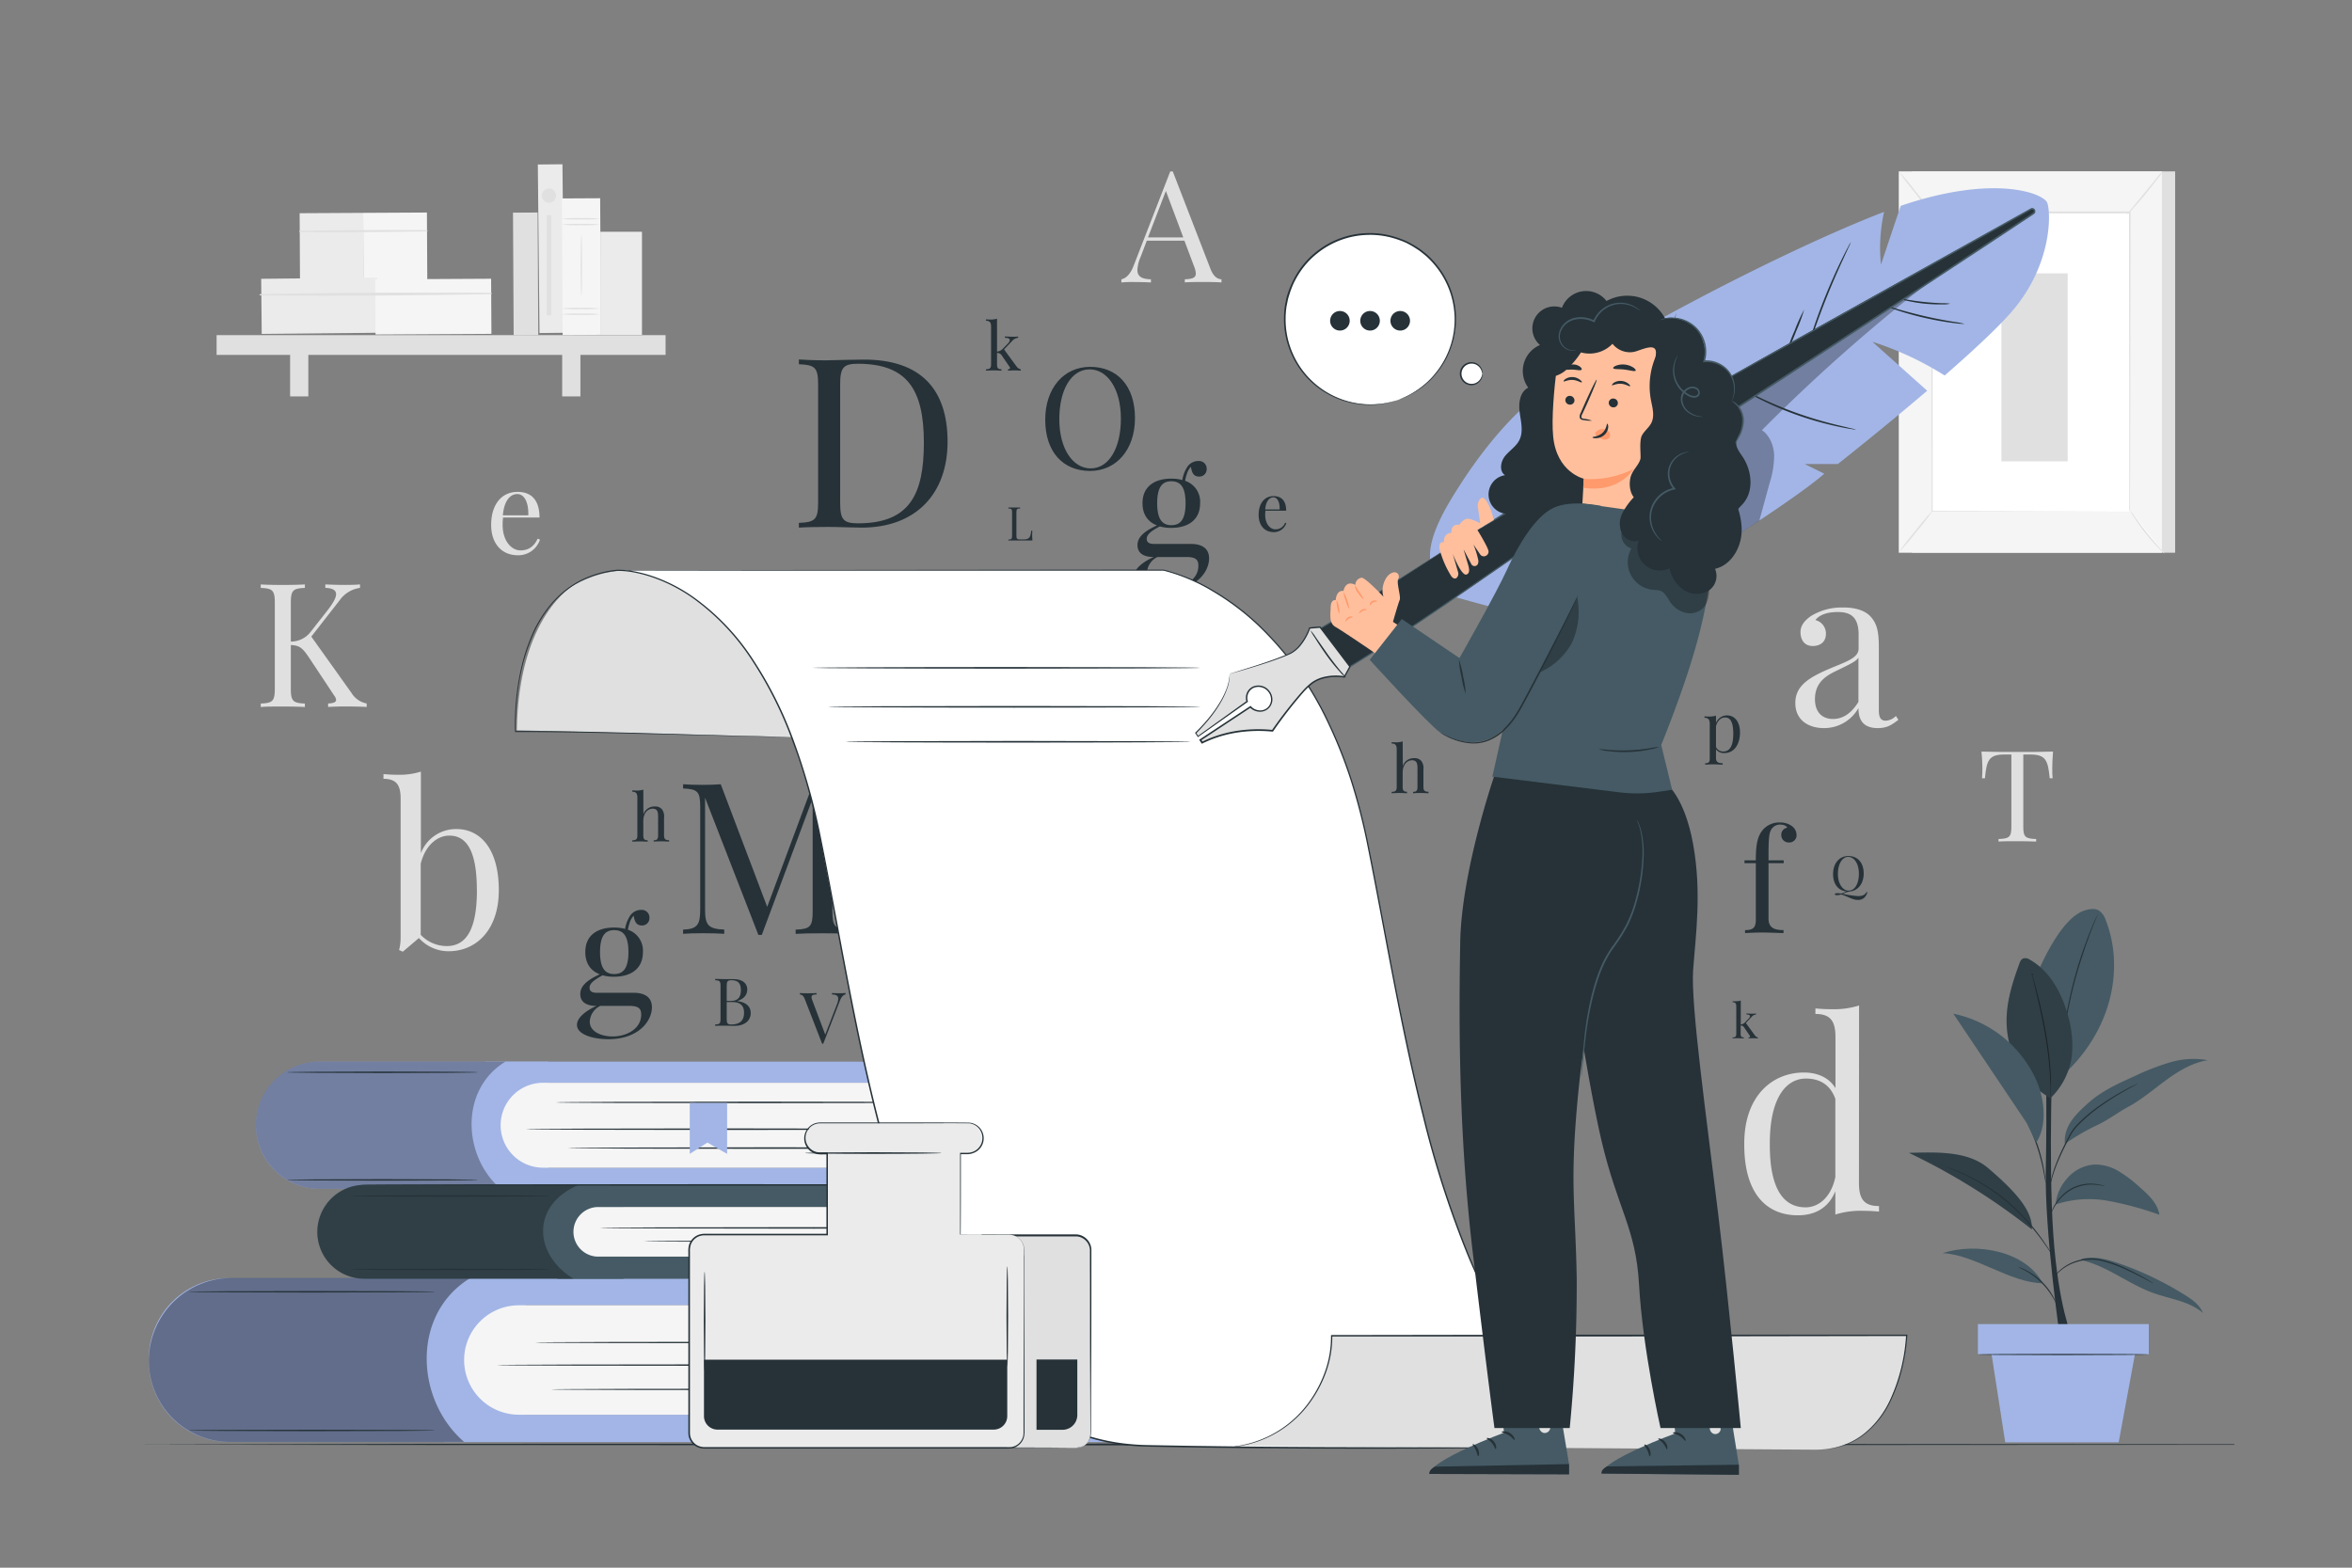 <svg xmlns="http://www.w3.org/2000/svg" viewBox="0 0 750 500"><rect x="0" y="0" width="750" height="500" fill="#808080" stroke="none"/><g id="freepik--background-complete--inject-13"><path d="M172.19,172.1a7.28,7.28,0,0,1-7,5c-5.41,0-8.57-3.95-8.57-9.66,0-6.54,3.31-10.56,8.42-10.56,4.36,0,7,2.56,7,8.18H160.41a17.89,17.89,0,0,0-.13,2.38c0,5.11,2.84,8.1,5.69,8.1,2.24,0,4.18-.95,5.48-3.73Zm-11.84-7.75h8.11c.13-3.64-1-6.77-3.53-6.77C162.72,157.58,160.75,159.66,160.35,164.35Z" style="fill:#e0e0e0"></path><path d="M654.42,244.9c0,1.3,0,2.47.12,3.32h-.93c-.57-5.64-1.17-7.58-6.23-7.58h-2.2V263.7c0,3.28.69,3.78,4.1,3.9v.81c-1.43-.08-3.76-.12-6-.12-2.43,0-4.71,0-6,.12v-.81c3.41-.12,4.1-.62,4.1-3.9V240.64h-2.2c-5.06,0-5.68,1.94-6.23,7.58h-.93c.08-.85.12-2,.12-3.32,0-1-.08-3.13-.3-5.19,3.37.12,8.12.12,11.44.12s8,0,11.38-.12C654.5,241.77,654.42,243.89,654.42,244.9Z" style="fill:#e0e0e0"></path><rect x="163.69" y="67.81" width="7.85" height="39.08" transform="translate(-0.47 0.9) rotate(-0.31)" style="fill:#e0e0e0"></rect><rect x="95.6" y="67.95" width="20.34" height="21.58" transform="translate(-0.42 0.57) rotate(-0.31)" style="fill:#ebebeb"></rect><rect x="115.85" y="67.84" width="20.34" height="21.58" transform="translate(-0.42 0.68) rotate(-0.31)" style="fill:#f5f5f5"></rect><path d="M95.58,74c13.51.11,27.06,0,40.58-.19a.22.22,0,0,0,0-.43c-13.52-.07-27.07,0-40.59.25a.19.19,0,0,0,0,.37Z" style="fill:#e0e0e0"></path><rect x="82.91" y="89.21" width="36.96" height="17.58" transform="matrix(1, -0.01, 0.01, 1, -0.52, 0.54)" style="fill:#ebebeb"></rect><rect x="119.69" y="89.01" width="36.96" height="17.58" transform="translate(-0.52 0.74) rotate(-0.31)" style="fill:#f5f5f5"></rect><path d="M82.89,94.2c24.55.28,49.18,0,73.73-.37a.22.22,0,0,0,0-.43c-24.55-.13-49.19-.11-73.73.43a.19.19,0,0,0,0,.37Z" style="fill:#e0e0e0"></path><rect x="69.07" y="106.89" width="143.17" height="6.3" style="fill:#e0e0e0"></rect><rect x="92.51" y="109.92" width="5.81" height="16.51" style="fill:#e0e0e0"></rect><rect x="179.27" y="109.92" width="5.81" height="16.51" style="fill:#e0e0e0"></rect><rect x="171.4" y="53.24" width="7.85" height="53.75" transform="matrix(1, -0.01, 0.01, 1, -0.43, 0.94)" style="fill:#ebebeb"></rect><rect x="179.29" y="63.26" width="12.2" height="43.56" transform="translate(-0.45 1) rotate(-0.31)" style="fill:#f5f5f5"></rect><path d="M191.3,71.62a45.64,45.64,0,0,1-6.1.21,45.64,45.64,0,0,1-6.1-.21,42.73,42.73,0,0,1,6.1-.22A42.73,42.73,0,0,1,191.3,71.62Z" style="fill:#e0e0e0"></path><path d="M191.3,69.79a45.64,45.64,0,0,1-6.1.21,45.64,45.64,0,0,1-6.1-.21,42.73,42.73,0,0,1,6.1-.22A42.73,42.73,0,0,1,191.3,69.79Z" style="fill:#e0e0e0"></path><path d="M191.3,100.23a43.71,43.71,0,0,1-6.1.21,43.71,43.71,0,0,1-6.1-.21,43.71,43.71,0,0,1,6.1-.21A43.71,43.71,0,0,1,191.3,100.23Z" style="fill:#e0e0e0"></path><path d="M191.3,98.4a43.71,43.71,0,0,1-6.1.21,43.71,43.71,0,0,1-6.1-.21,43.71,43.71,0,0,1,6.1-.21A43.71,43.71,0,0,1,191.3,98.4Z" style="fill:#e0e0e0"></path><path d="M185.39,94.41c-.11,0-.21-4.4-.21-9.82s.1-9.81.21-9.81.22,4.39.22,9.81S185.51,94.41,185.39,94.41Z" style="fill:#e0e0e0"></path><rect x="191.43" y="73.92" width="13.28" height="32.88" style="fill:#ebebeb"></rect><path d="M177.32,62.39a2.26,2.26,0,1,1-2.25-2.25A2.26,2.26,0,0,1,177.32,62.39Z" style="fill:#e0e0e0"></path><rect x="174.37" y="68.6" width="1.4" height="31.98" style="fill:#e0e0e0"></rect><rect x="609.69" y="54.66" width="83.92" height="121.63" style="fill:#e0e0e0"></rect><rect x="605.48" y="54.66" width="83.92" height="121.63" style="fill:#f5f5f5"></rect><rect x="615.91" y="67.84" width="63.06" height="95.29" style="fill:#fff"></rect><path d="M679,163.12s0-.16,0-.46,0-.77,0-1.35c0-1.2,0-3,0-5.23,0-4.57,0-11.22,0-19.63,0-16.8-.07-40.59-.11-68.61l.21.21-63.05,0h0l.23-.23c0,35.94,0,69.08,0,95.28l-.18-.18,45.9.1,12.68,0,3.33,0,1.15,0s-.37,0-1.11,0l-3.3,0-12.64.05-46,.09h-.18v-.18c0-26.2,0-59.34-.05-95.28v-.23h.24l63.05,0h.21v.21c0,28.07-.08,51.91-.1,68.75,0,8.38-.05,15-.06,19.58,0,2.26,0,4,0,5.18l0,1.33C679,163,679,163.12,679,163.12Z" style="fill:#e0e0e0"></path><path d="M689.63,54.66a14.62,14.62,0,0,1-1.49,2.18c-1,1.3-2.36,3.07-3.94,5s-3.06,3.62-4.15,4.82a15.27,15.27,0,0,1-1.84,1.89,14.61,14.61,0,0,1,1.6-2.1l4-4.9,4-4.9A16.34,16.34,0,0,1,689.63,54.66Z" style="fill:#e0e0e0"></path><path d="M679.29,162.82a77.92,77.92,0,0,0,11,13.75" style="fill:#fff"></path><path d="M690.29,176.57a13.09,13.09,0,0,1-1.92-1.74,61.21,61.21,0,0,1-4.14-4.68,59.85,59.85,0,0,1-3.66-5.08,12.74,12.74,0,0,1-1.28-2.25,16.45,16.45,0,0,1,1.55,2.07c.93,1.3,2.22,3.07,3.74,5s3,3.56,4,4.75A16.36,16.36,0,0,1,690.29,176.57Z" style="fill:#e0e0e0"></path><path d="M605.47,176.2l11-13.56" style="fill:#fff"></path><path d="M616.46,162.64a81.45,81.45,0,0,1-5.32,6.92,81.42,81.42,0,0,1-5.67,6.64,82.44,82.44,0,0,1,5.32-6.93A82.23,82.23,0,0,1,616.46,162.64Z" style="fill:#e0e0e0"></path><path d="M605.48,54.66A77.64,77.64,0,0,1,610.82,61a76.1,76.1,0,0,1,5,6.66,77.06,77.06,0,0,1-5.33-6.38A75.12,75.12,0,0,1,605.48,54.66Z" style="fill:#e0e0e0"></path><rect x="638.21" y="87.18" width="21.12" height="59.96" style="fill:#e0e0e0"></rect><path d="M386.05,85.9c1,2.52,2.4,3.13,3.45,3.18v1c-1.36-.1-3.45-.14-5.34-.14-2.57,0-5,0-6.35.14v-1c2.4-.1,3.51-.46,3.51-1.85a6.82,6.82,0,0,0-.58-2.33l-3.05-8.14h-12l-2,5.26a11.7,11.7,0,0,0-1,4.07c0,2.16,1.48,2.91,4.32,3v1c-1.89-.1-4-.14-5.72-.14a35.8,35.8,0,0,0-3.71.14v-1c1.28-.29,2.76-1.34,3.9-4.32l11.69-30.1h.8Zm-14.28-25-5.7,14.82h11.25Z" style="fill:#e0e0e0"></path><path d="M592.78,377.29c0,5,1.52,7.37,6.39,7.37v1.77c-1.76-.17-3.52-.25-5.2-.25a26.7,26.7,0,0,0-8.72,1.19v-7.46c-2,5-6.1,7.7-11.92,7.7-10.48,0-17.2-7.49-17.12-22.73-.08-15.27,8.89-22.81,19-22.81,4,0,7.91,1.39,10.08,5v-16.3c0-5-1.52-7.38-6.39-7.38v-1.76c1.76.17,3.52.25,5.2.25a26.7,26.7,0,0,0,8.72-1.19Zm-7.53-1.88V350.47c-1.64-4.55-5-6.47-9.38-6.47-6.64,0-11.59,6.71-11.51,20.88-.08,13.56,3.93,20.19,11.39,20.19C580,385.07,583.94,381.76,585.25,375.41Z" style="fill:#e0e0e0"></path><path d="M596.24,196.39c2.28,2.32,2.88,5,2.88,10.07v20c0,2.32.56,3.4,2.21,3.4a4.9,4.9,0,0,0,3.23-1.5l.8,1.22c-2,1.51-3.5,2.64-6.56,2.64-5,0-6.18-3-6.18-6.39a12.53,12.53,0,0,1-11,6.39c-4.81,0-9.13-2.43-9.13-8s4.39-8.21,11.59-11.23c4.8-2,8.59-3.23,8.59-6.11v-4.46c0-6-2.94-7.22-6.66-7.22-2.46,0-5.48.49-7.13,2.56a4.42,4.42,0,0,1,3.37,4.38c0,2.46-1.65,3.9-4.21,3.9s-3.9-1.86-3.9-4.46c0-2.1,1.37-3.75,3.37-5.12a18.59,18.59,0,0,1,10.08-2.7C591.57,193.69,594.59,194.74,596.24,196.39Zm-3.62,13.37c-.77,1.16-2.35,1.9-6.87,4.11-3.16,1.51-7,3.58-7,9.12,0,4.32,2.46,6.32,5.76,6.32,2.88,0,5.68-1.51,8.1-5.44Z" style="fill:#e0e0e0"></path><path d="M159.06,283.91c0,12.92-7.4,19.48-16,19.48a12.75,12.75,0,0,1-9.48-4.21l-5.12,4.35-1.2-.52a15.9,15.9,0,0,0,.49-4.15V254.72c0-4.32-1.3-6.32-5.47-6.32v-1.51c1.51.14,3,.21,4.46.21a22.84,22.84,0,0,0,7.47-1v26a12,12,0,0,1,11.23-7.68C153.24,264.37,159.06,270.82,159.06,283.91Zm-7,0c0-11.65-2.81-17.4-8.77-17.4-3.83,0-7.65,3.05-9.13,8.95v22.7a11.5,11.5,0,0,0,8.28,3.58C148.85,301.74,152.08,296.13,152.08,283.91Z" style="fill:#e0e0e0"></path><path d="M112.08,221a7.26,7.26,0,0,0,4.85,3.37v1.11c-1.75-.11-4.8-.16-6.61-.16-1.26,0-3,0-5.69.16v-1.11c1.7-.08,2.54-.4,2.54-1.16a2.5,2.5,0,0,0-.57-1.32l-8.06-12.16c-2.21-3.34-3.24-3.88-5.8-4v13.92c0,4,.73,4.58,4.48,4.74v1.11c-1.7-.11-4.48-.16-7-.16-2.86,0-5.53,0-7.07.16v-1.11c3.75-.16,4.48-.73,4.48-4.74v-27.4c0-4-.73-4.58-4.48-4.74v-1.11c1.54.11,4.21.16,7.07.16,2.53,0,5.31-.05,7-.16v1.11c-3.75.16-4.48.73-4.48,4.74v12.38a7.94,7.94,0,0,0,6.31-3.1l5.29-6.74c1.8-2.29,2.83-4.07,2.83-5.29s-1.08-1.94-3.43-2v-1.11c2.11.11,4.43.16,6.34.16s3.61-.05,4.72-.16v1.11a9.58,9.58,0,0,0-6.53,4l-9,11.54Z" style="fill:#e0e0e0"></path></g><g id="freepik--Floor--inject-13"><path d="M701.47,460.68s.87,0,2.67,0l8.32,0v.13l-333.12.19L136,460.87l-73.74-.08-20-.05-5.22,0-1.77,0,1.77,0,5.22,0,20-.05L136,460.5l243.35-.08,333.12.2v.13l-8.32,0C702.34,460.71,701.47,460.68,701.47,460.68Z" style="fill:#263238"></path></g><g id="freepik--Plant--inject-13"><path d="M656.86,426.49s-4.91-33.74-4.5-53.36,0-41.71,0-41.71h2.27s-1.54,39,.13,62.45,6,32.62,6,32.62h-3.92" style="fill:#263238"></path><path d="M671.47,293.47a6,6,0,0,0-2.06-3c-1.43-.91-3.31-.53-4.91,0-6.84,2.41-12.89,15.15-15.65,21.85l9.07,30.56C674.29,327.71,677.12,307.79,671.47,293.47Z" style="fill:#455a64"></path><path d="M668.88,291.69a1.83,1.83,0,0,1-.13.4c-.12.29-.26.66-.44,1.11-.4,1-1,2.36-1.63,4.1-1.33,3.47-3,8.32-4.55,13.78s-2.56,10.51-3.21,14.17c-.32,1.83-.56,3.32-.72,4.35-.08.48-.14.87-.19,1.18a2.39,2.39,0,0,1-.09.41,1.35,1.35,0,0,1,0-.42c0-.31.08-.71.13-1.19.11-1,.31-2.53.6-4.37A131.7,131.7,0,0,1,661.77,311a130,130,0,0,1,4.67-13.78c.7-1.73,1.29-3.11,1.73-4.06l.51-1.08A1.65,1.65,0,0,1,668.88,291.69Z" style="fill:#263238"></path><path d="M653.89,350.23c-8.51-4.7-13.52-13.54-14-23.24-.33-6.78,1.75-13.43,4.11-19.8a2.57,2.57,0,0,1,1-1.44,2.45,2.45,0,0,1,2.31.36c6.18,3.52,9.92,10.23,11.91,17.05a34.21,34.21,0,0,1,1.4,14,23.31,23.31,0,0,1-6.72,13.05" style="fill:#455a64"></path><path d="M653.89,350.23a1.2,1.2,0,0,1,0-.41c0-.31,0-.7,0-1.18,0-1,0-2.49-.13-4.3a116.63,116.63,0,0,0-1.58-14.12c-.94-5.47-2.08-10.38-2.93-13.92-.41-1.73-.75-3.15-1-4.19-.11-.47-.19-.85-.26-1.15a.2.2,0,1,1,.07,0c.09.3.2.67.33,1.13.28,1,.66,2.4,1.12,4.17.91,3.53,2.1,8.43,3,13.92A103.91,103.91,0,0,1,654,344.33c0,1.82,0,3.3,0,4.31,0,.48,0,.87-.05,1.18A2.64,2.64,0,0,1,653.89,350.23Z" style="fill:#263238"></path><g style="opacity:0.3"><path d="M653.89,350.23c-8.51-4.7-13.52-13.54-14-23.24-.33-6.78,1.75-13.43,4.11-19.8a2.57,2.57,0,0,1,1-1.44,2.45,2.45,0,0,1,2.31.36c6.18,3.52,9.92,10.23,11.91,17.05a34.21,34.21,0,0,1,1.4,14,23.31,23.31,0,0,1-6.72,13.05"></path></g><path d="M663.48,401.84c8.36,1.84,15.25,7.74,23.32,10.61,5.34,1.9,11.38,2.57,15.65,6.3-1-2.58-3.45-4.3-5.81-5.77a104.15,104.15,0,0,0-21.14-10.1c-3.8-1.31-7.92-2.4-11.79-1.32" style="fill:#455a64"></path><path d="M651.38,409.29c-10.48-.17-21.51-9.09-31.94-9.62,10.91-3.52,26.54-.64,31.94,9.62" style="fill:#455a64"></path><path d="M655.47,384.16A34.1,34.1,0,0,1,672.23,383a102.7,102.7,0,0,1,16.35,4.44c-.54-3.63-3.48-6.37-6.25-8.79a43.23,43.23,0,0,0-6.57-5,14.62,14.62,0,0,0-7.87-2.23,12.49,12.49,0,0,0-8.69,4.39,14.45,14.45,0,0,0-3.73,8.37" style="fill:#455a64"></path><path d="M634,372.59c-6.6-5.63-16.59-5.08-25.26-4.89a206.06,206.06,0,0,1,39.17,24.41C648.24,386,642.3,379.7,634,372.59Z" style="fill:#455a64"></path><g style="opacity:0.3"><path d="M634,372.59c-6.6-5.63-16.59-5.08-25.26-4.89a206.06,206.06,0,0,1,39.17,24.41C648.24,386,642.3,379.7,634,372.59Z"></path></g><path d="M658.44,364.82a73.09,73.09,0,0,1,10.14-5.9c3.48-1.58,6.71-4.09,10.07-5.91,4.35-2.35,8.11-5.62,12.1-8.54s8.38-5.55,13.26-6.33a26.09,26.09,0,0,0-12.06.7,77.64,77.64,0,0,0-11.36,4.42c-5.15,2.32-10.38,4.69-14.59,8.45s-8,7.48-7.56,13.11" style="fill:#455a64"></path><path d="M686.61,409.29a1.69,1.69,0,0,1-.33-.14l-.91-.47c-.79-.42-1.93-1.05-3.35-1.76-.71-.38-1.49-.77-2.34-1.16s-1.75-.83-2.72-1.25a39.92,39.92,0,0,0-6.45-2.25,13.86,13.86,0,0,0-6.72-.17,19.15,19.15,0,0,0-2.85.85,14.63,14.63,0,0,0-5.19,3.57c-.61.65-.9,1.05-.93,1a1.37,1.37,0,0,1,.19-.31,8.38,8.38,0,0,1,.63-.82,13.58,13.58,0,0,1,2.86-2.51,14,14,0,0,1,2.32-1.24,17.81,17.81,0,0,1,2.89-.9,13.88,13.88,0,0,1,6.88.14,38.12,38.12,0,0,1,6.51,2.29c1,.43,1.88.86,2.72,1.29s1.62.81,2.32,1.2c1.42.75,2.53,1.41,3.3,1.87l.88.53C686.52,409.21,686.62,409.28,686.61,409.29Z" style="fill:#263238"></path><path d="M643.56,404.1a2.86,2.86,0,0,1,.66.19,14.64,14.64,0,0,1,1.71.74,21.08,21.08,0,0,1,5,3.55,20.63,20.63,0,0,1,3.75,4.87,14.87,14.87,0,0,1,.81,1.67,2.35,2.35,0,0,1,.22.65c-.06,0-.45-.86-1.26-2.19a24,24,0,0,0-3.77-4.73,23.77,23.77,0,0,0-4.88-3.58C644.44,404.52,643.54,404.16,643.56,404.1Z" style="fill:#263238"></path><path d="M620.38,372.06a3.09,3.09,0,0,1,.45.13l1.26.45,2,.73c.77.29,1.61.71,2.56,1.13a61.11,61.11,0,0,1,13.64,8.69,67.65,67.65,0,0,1,6.36,6.27,70.8,70.8,0,0,1,4.52,5.72c1.19,1.69,2.1,3.1,2.72,4.08.3.46.53.84.72,1.12a2.19,2.19,0,0,1,.23.41,2.23,2.23,0,0,1-.29-.36c-.19-.25-.45-.61-.78-1.09-.66-.95-1.6-2.34-2.82-4s-2.75-3.59-4.56-5.64a68.25,68.25,0,0,0-6.34-6.21,64,64,0,0,0-13.51-8.74c-.94-.43-1.77-.87-2.53-1.17l-2-.79-1.23-.51A2.12,2.12,0,0,1,620.38,372.06Z" style="fill:#263238"></path><path d="M671.2,378.27a4.5,4.5,0,0,1-.84-.11l-1-.18c-.38-.07-.81-.07-1.29-.12a13.17,13.17,0,0,0-7.2,1.42,13,13,0,0,0-3.28,2.43,14.37,14.37,0,0,0-2.1,2.61,21,21,0,0,0-1.44,2.75,2.68,2.68,0,0,1,.21-.82,11.63,11.63,0,0,1,1-2.07,14.14,14.14,0,0,1,2.09-2.71,12.91,12.91,0,0,1,3.35-2.52,12.71,12.71,0,0,1,7.39-1.35,10.21,10.21,0,0,1,1.3.18l1,.24A3.63,3.63,0,0,1,671.2,378.27Z" style="fill:#263238"></path><path d="M681.73,345.6a2.93,2.93,0,0,1-.4.24l-1.17.64c-1,.55-2.48,1.35-4.26,2.4s-3.85,2.37-6.07,3.95a51,51,0,0,0-6.77,5.68,17.19,17.19,0,0,0-2.77,3.59c-.69,1.32-1.35,2.59-1.95,3.81a69.92,69.92,0,0,0-2.91,6.63,41.43,41.43,0,0,0-1.42,4.67c-.27,1.12-.36,1.75-.4,1.74a2.27,2.27,0,0,1,0-.46c0-.3.1-.75.22-1.31a35.12,35.12,0,0,1,1.31-4.73,64.26,64.26,0,0,1,2.85-6.69c.6-1.23,1.25-2.51,1.93-3.83a17.05,17.05,0,0,1,2.83-3.68,48.77,48.77,0,0,1,6.85-5.7c2.23-1.58,4.34-2.86,6.13-3.9s3.29-1.79,4.32-2.3l1.21-.57A2,2,0,0,1,681.73,345.6Z" style="fill:#263238"></path><path d="M652.35,377.32a3.7,3.7,0,0,1-.21-.88c-.12-.65-.28-1.46-.46-2.42a62.06,62.06,0,0,0-5-15.4l-1-2.24a4.81,4.81,0,0,1-.33-.85,4.34,4.34,0,0,1,.46.78c.28.51.67,1.26,1.13,2.2a51.73,51.73,0,0,1,5,15.46c.16,1,.28,1.87.34,2.45A4.65,4.65,0,0,1,652.35,377.32Z" style="fill:#263238"></path><path d="M651.59,353.49a28.35,28.35,0,0,0-3.41-11.32,37.35,37.35,0,0,0-25.31-18.87l23.43,34.92,3,6.24C651.39,361.07,651.85,357.44,651.59,353.49Z" style="fill:#455a64"></path><rect x="630.71" y="422.31" width="54.49" height="9.66" style="fill:#A2B5E6"></rect><polygon points="634.78 430.06 639.42 460.02 675.6 460.02 681.13 430.06 634.78 430.06" style="fill:#A2B5E6"></polygon><path d="M685.17,432c0,.11-12.29.2-27.45.2s-27.45-.09-27.45-.2,12.29-.19,27.45-.19S685.17,431.88,685.17,432Z" style="fill:#263238"></path></g><g id="freepik--Books--inject-13"><path d="M174.9,379.17h-73A20.28,20.28,0,0,1,81.6,358.89h0a20.28,20.28,0,0,1,20.29-20.29h73Z" style="fill:#A2B5E6"></path><path d="M154.69,338.6H317.46a2.93,2.93,0,0,1,2.93,2.93v.87a2.93,2.93,0,0,1-2.93,2.93H154.69a0,0,0,0,1,0,0V338.6a0,0,0,0,1,0,0Z" style="fill:#A2B5E6"></path><path d="M154.69,372.43H317.46a2.93,2.93,0,0,1,2.93,2.93v.87a2.93,2.93,0,0,1-2.93,2.93H154.69a0,0,0,0,1,0,0v-6.73A0,0,0,0,1,154.69,372.43Z" style="fill:#A2B5E6"></path><path d="M315.45,372.43H173.19a13.54,13.54,0,0,1-13.55-13.54h0a13.54,13.54,0,0,1,13.55-13.55H315.45A33.45,33.45,0,0,0,315.45,372.43Z" style="fill:#f5f5f5"></path><g style="opacity:0.3"><path d="M159.64,379.17H102A20.35,20.35,0,0,1,81.6,358.82h0a20.23,20.23,0,0,1,20.22-20.22h59.36C146.49,347.5,147.59,368.81,159.64,379.17Z"></path></g><path d="M298.16,360.14c0,.14-29.2.25-65.21.25s-65.22-.11-65.22-.25,29.2-.24,65.22-.24S298.16,360,298.16,360.14Z" style="fill:#263238"></path><path d="M311.59,366.17c0,.13-29.2.24-65.22.24s-65.22-.11-65.22-.24,29.2-.25,65.22-.25S311.59,366,311.59,366.17Z" style="fill:#263238"></path><path d="M307.63,351.6c0,.14-29.2.24-65.21.24s-65.22-.1-65.22-.24,29.19-.24,65.22-.24S307.63,351.47,307.63,351.6Z" style="fill:#263238"></path><path d="M152.49,376.32c0,.14-13.66.25-30.52.25s-30.53-.11-30.53-.25,13.67-.24,30.53-.24S152.49,376.19,152.49,376.32Z" style="fill:#263238"></path><path d="M152.49,342c0,.13-13.66.24-30.52.24s-30.53-.11-30.53-.24,13.67-.24,30.53-.24S152.49,341.84,152.49,342Z" style="fill:#263238"></path><path d="M73.08,407.64h94.55a0,0,0,0,1,0,0v52.24a0,0,0,0,1,0,0H73.08a25.61,25.61,0,0,1-25.61-25.61v-1A25.61,25.61,0,0,1,73.08,407.64Z" style="fill:#A2B5E6"></path><path d="M141.61,407.64H352.07a2.93,2.93,0,0,1,2.93,2.93v2.81a2.93,2.93,0,0,1-2.93,2.93H141.61a0,0,0,0,1,0,0v-8.67A0,0,0,0,1,141.61,407.64Z" style="fill:#A2B5E6"></path><path d="M141.61,451.21H352.07a2.93,2.93,0,0,1,2.93,2.93V457a2.93,2.93,0,0,1-2.93,2.93H141.61a0,0,0,0,1,0,0v-8.67A0,0,0,0,1,141.61,451.21Z" style="fill:#A2B5E6"></path><path d="M348.63,451.21H165.42A17.45,17.45,0,0,1,148,433.76h0a17.45,17.45,0,0,1,17.45-17.45H348.63A43.19,43.19,0,0,0,348.63,451.21Z" style="fill:#f5f5f5"></path><g style="opacity:0.4"><path d="M148,459.88H73.32A25.84,25.84,0,0,1,47.48,434h0a26.4,26.4,0,0,1,26.4-26.4H150C131.05,419.1,132.46,446.54,148,459.88Z"></path></g><path d="M326.37,435.38c0,.14-37.6.24-84,.24s-84-.1-84-.24,37.6-.24,84-.24S326.37,435.25,326.37,435.38Z" style="fill:#263238"></path><path d="M343.66,443.14c0,.13-37.61.24-84,.24s-84-.11-84-.24,37.6-.24,84-.24S343.66,443,343.66,443.14Z" style="fill:#263238"></path><path d="M338.56,428.18c0,.14-37.6.25-84,.25s-84-.11-84-.25,37.59-.24,84-.24S338.56,428.05,338.56,428.18Z" style="fill:#263238"></path><path d="M138.77,456.22c0,.14-17.6.24-39.31.24s-39.31-.1-39.31-.24S77.74,456,99.46,456,138.77,456.09,138.77,456.22Z" style="fill:#263238"></path><path d="M138.77,412c0,.13-17.6.24-39.31.24s-39.31-.11-39.31-.24,17.59-.24,39.31-.24S138.77,411.84,138.77,412Z" style="fill:#263238"></path><path d="M198.84,407.83H116.17a15,15,0,0,1-15-14.95h0a15,15,0,0,1,15-15h82.67Z" style="fill:#455a64"></path><path d="M177.69,377.92H348a3.07,3.07,0,0,1,3.07,3.07v.92A3.07,3.07,0,0,1,348,385H177.69a0,0,0,0,1,0,0v-7a0,0,0,0,1,0,0Z" style="fill:#455a64"></path><path d="M177.69,400.79H348a3.07,3.07,0,0,1,3.07,3.07v.92a3.07,3.07,0,0,1-3.07,3.07H177.69a0,0,0,0,1,0,0v-7A0,0,0,0,1,177.69,400.79Z" style="fill:#455a64"></path><path d="M345.89,400.79H190.77a7.91,7.91,0,0,1-7.91-7.91h0a7.91,7.91,0,0,1,7.91-7.91H345.89Q339.91,392.88,345.89,400.79Z" style="fill:#f5f5f5"></path><g style="opacity:0.3"><path d="M182.86,407.83H116.05A14.83,14.83,0,0,1,101.21,393h0a15.08,15.08,0,0,1,15.08-15.08h68.19C169.11,384.48,170.26,400.19,182.86,407.83Z"></path></g><path d="M327.81,391.63c0,.14-30.56.24-68.24.24s-68.24-.1-68.24-.24,30.55-.24,68.24-.24S327.81,391.5,327.81,391.63Z" style="fill:#263238"></path><path d="M341.85,395.89c0,.13-30.55.24-68.23.24s-68.24-.11-68.24-.24,30.54-.24,68.24-.24S341.85,395.76,341.85,395.89Z" style="fill:#263238"></path><path d="M175.39,404.86c0,.13-14.3.24-31.94.24s-31.94-.11-31.94-.24,14.29-.24,31.94-.24S175.39,404.72,175.39,404.86Z" style="fill:#263238"></path><path d="M175.39,381.44c0,.14-14.3.25-31.94.25s-31.94-.11-31.94-.25,14.29-.24,31.94-.24S175.39,381.31,175.39,381.44Z" style="fill:#263238"></path><path d="M349,377.92c0,.14-52.46.24-117.17.24s-117.17-.1-117.17-.24,52.45-.24,117.17-.24S349,377.79,349,377.92Z" style="fill:#263238"></path><polygon points="219.95 351.78 219.95 368.02 225.58 364.41 231.86 368.02 231.86 351.78 219.95 351.78" style="fill:#A2B5E6"></polygon></g><g id="freepik--Letters--inject-13"><path d="M270.89,251.48c-4.57.2-5.46.89-5.46,5.79v33.44c0,4.91.89,5.6,5.46,5.79v1.35c-2.1-.13-5.46-.19-8.56-.19-3.52,0-6.74.06-8.62.19V296.5c4.58-.19,5.43-.88,5.43-5.79V254.64l-16.22,43.54h-1.09l-17-43.74V290c0,4.94.88,6.29,6.12,6.48v1.35c-1.61-.13-4.58-.19-6.88-.19s-4.77.06-6.25.19V296.5c4.57-.19,5.46-1.54,5.46-6.48V257.27c0-4.9-.89-5.59-5.46-5.79v-1.35c1.48.13,4,.2,6.25.2,2,0,4.28-.07,5.76-.2l14.81,39.1,14.48-38.9h3.19c3.1,0,6.46-.07,8.56-.2Z" style="fill:#263238"></path><path d="M202.06,316.64c3.13,0,5.82,1.14,5.82,4.61,0,4.42-4.27,10.19-13.9,10.19-5,0-10-1.52-10-4.56,0-2.42,3.08-4.63,6.23-6.06h-.17c-1.75,0-5-.46-5-3.79,0-2.13,1.48-4.15,6.21-6.28-2.79-1.09-4.61-3.37-4.61-7.09,0-5.45,3.95-7.83,9.17-7.83a13.53,13.53,0,0,1,3.52.43,10.57,10.57,0,0,1,1.75-4.41,4.22,4.22,0,0,1,3.39-1.65,2.44,2.44,0,0,1,2.62,2.6,2.32,2.32,0,0,1-2.38,2.37c-1.79,0-2.33-1.19-2.64-3.13a5.86,5.86,0,0,0-1.33,2.43,13.45,13.45,0,0,0-.51,2.06,7,7,0,0,1,4.78,7.13c0,5.46-4,7.86-9.2,7.86a13.1,13.1,0,0,1-3.66-.46C190,312.25,188,313.47,188,315c0,1.1.68,1.65,2.38,1.65Zm2.4,6.94c0-1.82-.75-2.76-3.78-2.76h-9.25a5.89,5.89,0,0,0-3.37,5c0,3.37,3.93,4.75,7.26,4.75C199.49,330.59,204.46,328.36,204.46,323.58Zm-13.12-19.92c0,5.32,1.74,7,4.51,7s4.54-1.65,4.54-7-1.75-7-4.54-7S191.34,298.35,191.34,303.66Z" style="fill:#263238"></path><path d="M554.85,233.66c0,3.2-1.47,6.53-5.07,6.53a3.17,3.17,0,0,1-2.59-1.2v2.83c0,1.26.8,1.6,2.13,1.6v.46c-.65,0-1.9-.1-3.19-.1-.93,0-1.92.08-2.39.1v-.46c1.06,0,1.46-.32,1.46-1.38V230.89c0-1.32-.4-1.95-1.68-1.95v-.47a12.83,12.83,0,0,0,1.37.07,7.59,7.59,0,0,0,2.3-.3v2.33a3.78,3.78,0,0,1,3.54-2.4C553.06,228.17,554.85,230.1,554.85,233.66Zm-2.15.3c0-3.51-.88-5.13-2.57-5.13-1.29,0-2.46.93-2.94,2.8v6.62a2.5,2.5,0,0,0,2.35,1.43C552,239.68,552.7,237.11,552.7,234Z" style="fill:#263238"></path><path d="M571.47,263.52a3.59,3.59,0,0,1,1.41,2.8,2.29,2.29,0,0,1-2.4,2.38,2.34,2.34,0,0,1-2.47-2.42A2.23,2.23,0,0,1,569.9,264c-.17-.53-.94-1-2.22-1a3.21,3.21,0,0,0-2.93,1.68c-.7,1.25-.81,3.43-.81,8.56v1.17h4.84v.9h-4.84v17.64c0,2.93,1.8,3.7,4.78,3.7v.94c-1.39,0-4.14-.17-6.94-.17-2.07,0-4.27.13-5.33.17v-.94c2.49,0,3.44-.73,3.44-3.24v-18.1h-3.61v-.9h3.61c0-5.31.59-7.8,2.31-9.82a6.92,6.92,0,0,1,5.35-2.27A6.36,6.36,0,0,1,571.47,263.52Z" style="fill:#263238"></path><path d="M269.63,316.69v.46c-.6.13-1.27.61-1.79,2l-5.32,13.73h-.37l-5.53-14.25c-.45-1.15-1.08-1.43-1.56-1.45v-.46c.61.05,1.56.07,2.42.07,1.18,0,2.27,0,2.9-.07v.46c-1.08,0-1.6.21-1.6.84a3.26,3.26,0,0,0,.26,1.06l4.11,10.89,3.69-9.57a5.58,5.58,0,0,0,.46-1.85c0-1-.69-1.34-2-1.37v-.46c.86.05,1.81.07,2.61.07A15,15,0,0,0,269.63,316.69Z" style="fill:#263238"></path><path d="M235.07,319.27c3.35.45,4.32,2.1,4.32,3.82,0,2.4-1.91,4.1-5.08,4.1-.63,0-1.9-.06-3.64-.06-1,0-2,0-2.62.06v-.43c1.43-.06,1.71-.28,1.71-1.81v-10.5c0-1.54-.28-1.76-1.71-1.82v-.42c.59,0,1.65.06,2.58.06,1.33,0,2.69,0,3.19,0,3,0,4.47,1.37,4.47,3.33,0,1.49-.85,2.95-3.22,3.67Zm-3.34-4.82v4.78h1.42c2.49,0,3.11-1.61,3.11-3.45,0-2.07-.85-3.15-3-3.15C232,312.63,231.73,313,231.73,314.45Zm5.54,8.54c0-2.15-1.08-3.4-3.77-3.4h-1.77V325c0,1.47.28,1.75,1.59,1.75C236.09,326.7,237.27,325.37,237.27,323Z" style="fill:#263238"></path><path d="M447.32,244.34a3.64,3.64,0,0,1,3.59-2.53,2.87,2.87,0,0,1,2.24.79,3.78,3.78,0,0,1,.75,2.78V251c0,1.18.44,1.52,1.61,1.52V253c-.5,0-1.61-.09-2.54-.09s-1.93.07-2.38.09v-.45c1,0,1.41-.34,1.41-1.52v-6.11c0-1.31-.2-2.44-1.72-2.44-1.73,0-3,1.59-3,3.83V251c0,1.18.38,1.52,1.39,1.52V253c-.44,0-1.43-.09-2.36-.09s-2.06.07-2.54.09v-.45c1.16,0,1.61-.34,1.61-1.52V239c0-1.27-.39-1.86-1.61-1.86v-.45a11.62,11.62,0,0,0,1.31.07,7,7,0,0,0,2.2-.3Z" style="fill:#263238"></path><path d="M205.17,259.75a3.65,3.65,0,0,1,3.6-2.53,2.87,2.87,0,0,1,2.24.8,3.77,3.77,0,0,1,.74,2.78v5.65c0,1.17.45,1.52,1.61,1.52v.44c-.49,0-1.61-.08-2.54-.08s-1.93.06-2.37.08V268c1,0,1.4-.35,1.4-1.52v-6.12c0-1.31-.19-2.44-1.71-2.44-1.74,0-3,1.59-3,3.84v4.72c0,1.17.39,1.52,1.4,1.52v.44c-.45,0-1.44-.08-2.37-.08s-2,.06-2.54.08V268c1.17,0,1.61-.35,1.61-1.52V254.38c0-1.27-.38-1.86-1.61-1.86v-.44c.45,0,.89.06,1.31.06a6.65,6.65,0,0,0,2.2-.3Z" style="fill:#263238"></path><path d="M559.47,330.06c.35.48.62.75,1.07.81v.32c-.23,0-.78-.06-1.24-.06-.65,0-1.38,0-1.71.06v-.32c.3,0,.48-.12.48-.3a.42.42,0,0,0-.09-.23l-1.77-2.58a1.23,1.23,0,0,0-1.15-.68v2.68c0,.86.27,1.11,1,1.11v.32c-.32,0-1.06-.06-1.71-.06s-1.5,0-1.86.06v-.32c.85,0,1.17-.25,1.17-1.11V321c0-.92-.27-1.35-1.17-1.35v-.32c.33,0,.65,0,1,0a4.88,4.88,0,0,0,1.6-.22v7.64a2.07,2.07,0,0,0,1.32-.64l1.14-1.18a1.43,1.43,0,0,0,.49-.85c0-.37-.49-.52-1.14-.52v-.31c.53,0,1.29.06,1.74.06s1,0,1.33-.06v.31a2.11,2.11,0,0,0-1.38.72l-1.87,2Z" style="fill:#263238"></path><path d="M595.47,284.57a3.63,3.63,0,0,1-1,1.75,2.93,2.93,0,0,1-2.08.7c-1.63,0-3-1-4.94-1.63l-.37-.11a4.17,4.17,0,0,1-1.28.23c-.42,0-.71-.09-.71-.31s.26-.32.83-.32a6.1,6.1,0,0,1,1.16.12,16.39,16.39,0,0,0,1.73-.69c-2.59-.25-4.28-2.26-4.28-5.54,0-3.44,2-5.75,4.88-5.75s4.88,2.05,4.88,5.57c0,3.24-1.81,5.48-4.4,5.73h0a11.48,11.48,0,0,0-2.28.75,31.67,31.67,0,0,0,4.87.73c1.48,0,2.26-.41,2.73-1.33Zm-6-.51c2,0,3.29-2.23,3.29-5.41s-1.5-5.35-3.4-5.35-3.29,2.23-3.29,5.41S587.6,284.06,589.49,284.06Z" style="fill:#263238"></path><path d="M379.73,173.48c3.13,0,5.82,1.14,5.82,4.6,0,4.42-4.27,10.2-13.9,10.2-5,0-10-1.53-10-4.57,0-2.42,3.08-4.63,6.24-6.06h-.17c-1.75,0-5-.46-5-3.79,0-2.13,1.48-4.15,6.21-6.28-2.79-1.09-4.61-3.37-4.61-7.08,0-5.46,4-7.84,9.18-7.84a13,13,0,0,1,3.51.44,10.7,10.7,0,0,1,1.75-4.42,4.26,4.26,0,0,1,3.4-1.65,2.44,2.44,0,0,1,2.62,2.6,2.32,2.32,0,0,1-2.38,2.37c-1.8,0-2.33-1.18-2.65-3.13a6,6,0,0,0-1.33,2.43,13.45,13.45,0,0,0-.51,2.06,7,7,0,0,1,4.78,7.14c0,5.45-4,7.86-9.19,7.86a13.5,13.5,0,0,1-3.67-.46c-2.23,1.18-4.17,2.4-4.17,3.93,0,1.09.68,1.65,2.38,1.65Zm2.4,6.93c0-1.82-.75-2.76-3.79-2.76H369.1a5.89,5.89,0,0,0-3.37,5c0,3.37,3.93,4.76,7.25,4.76C377.15,187.43,382.13,185.19,382.13,180.41ZM369,160.5c0,5.31,1.75,7,4.52,7s4.53-1.65,4.53-7-1.74-7-4.53-7S369,155.18,369,160.5Z" style="fill:#263238"></path><path d="M302.16,140.88c0,16.49-10,27.4-27.41,27.4-2.29,0-7.36-.22-10.61-.22-3.56,0-7.29.07-9.4.22v-1.51c5.14-.23,6.14-1,6.14-6.51V122.68c0-5.51-1-6.29-6.14-6.51v-1.52c1.74.11,4.59.26,7.4.26.63,0,1.22,0,1.85,0,3.47-.07,8.54-.22,11.43-.22C293.47,114.65,302.16,124,302.16,140.88Zm-34.25-18.35v37.88c0,5.28,1,6.5,5.69,6.5,16.5,0,21-9.24,21-25.74,0-17-5.37-25.15-21.05-25.15C268.91,116,267.91,117.31,267.91,122.53Z" style="fill:#263238"></path><path d="M325.31,162.17c-1,0-1.2.19-1.2,1.27v7.37c0,1.08.2,1.23,1.2,1.23h1.09c1.86,0,2.23-.71,2.44-2.78h.34c0,.31-.05.74-.05,1.22s0,1.15.1,1.9c-1,0-2.4,0-3.39,0s-2.85,0-4.31,0v-.3c1,0,1.2-.19,1.2-1.27v-7.37c0-1.08-.19-1.23-1.2-1.27v-.3c.41,0,1.13,0,1.9,0s1.43,0,1.88,0Z" style="fill:#263238"></path><path d="M361.92,133.33c0,10.09-5.95,16.87-14.33,16.87-8.57,0-14.29-6-14.29-16.34,0-10.08,5.94-16.86,14.33-16.86C356.19,117,361.92,123,361.92,133.33Zm-24.13.36c0,9.6,4.42,15.7,10,15.7,5.86,0,9.64-6.54,9.64-15.88,0-9.6-4.4-15.7-9.95-15.7C341.57,117.81,337.79,124.35,337.79,133.69Z" style="fill:#263238"></path><path d="M410.17,166.88a4.14,4.14,0,0,1-3.95,2.84c-3.07,0-4.87-2.24-4.87-5.49,0-3.71,1.88-6,4.78-6,2.48,0,4,1.46,4,4.65h-6.61a11.4,11.4,0,0,0-.08,1.35c0,2.91,1.62,4.6,3.24,4.6a3.23,3.23,0,0,0,3.11-2.12Zm-6.72-4.4h4.6c.08-2.07-.58-3.85-2-3.85C404.79,158.63,403.67,159.81,403.45,162.48Z" style="fill:#263238"></path><path d="M324,116.67c.49.66.85,1,1.48,1.1v.45c-.32,0-1.07-.09-1.71-.09-.89,0-1.9.06-2.35.09v-.45c.41,0,.65-.16.65-.4a.56.56,0,0,0-.12-.32l-2.43-3.56a1.75,1.75,0,0,0-1.59-.93v3.69c0,1.18.38,1.52,1.4,1.52v.45c-.45,0-1.46-.09-2.35-.09s-2.08.06-2.56.09v-.45c1.17,0,1.61-.34,1.61-1.52V104.17c0-1.27-.38-1.86-1.61-1.86v-.45c.44,0,.89.06,1.31.06a6.94,6.94,0,0,0,2.2-.29v10.5a2.75,2.75,0,0,0,1.82-.88l1.57-1.62a1.93,1.93,0,0,0,.67-1.17c0-.51-.67-.72-1.56-.72v-.42c.73,0,1.78.08,2.39.08s1.41,0,1.84-.08v.42a3,3,0,0,0-1.91,1l-2.57,2.71Z" style="fill:#263238"></path></g><g id="freepik--Paper--inject-13"><path d="M164.81,232.91l90.79,2.27s-29.49-71.88-72.53-48.62C183.07,186.56,165.32,196.25,164.81,232.91Z" style="fill:#e0e0e0"></path><path d="M196.77,181.85S244,179.39,261.7,268c15.41,77.2,27.89,191.69,104,193.19s143.55,0,143.55,0h30.66c-76.09-1.5-88.26-116.06-104-193.19S371,181.85,371,181.85H196.77" style="fill:#fff"></path><path d="M196.77,181.85l3,0,8.95,0,34.49-.05L371,181.67h0a58.63,58.63,0,0,1,16,6.68,80.75,80.75,0,0,1,14.44,10.88,104.09,104.09,0,0,1,22.22,30.93,147.88,147.88,0,0,1,7.44,18.67,190.22,190.22,0,0,1,5.18,20.07c2.79,13.73,5.34,27.9,8.15,42.39s5.85,29.32,9.62,44.3a317.36,317.36,0,0,0,14.48,45,164.85,164.85,0,0,0,10.93,21.68,100.5,100.5,0,0,0,15.12,19.43,67.3,67.3,0,0,0,20.56,14,65.71,65.71,0,0,0,24.72,5.19v.51H511c-3.26,0-6.54.11-9.83.15-13.17.22-26.56.35-40.06.44-27.42.16-54.42.05-80.86-.34l-9.89-.17c-3.28-.07-6.58-.07-9.85-.39a64.26,64.26,0,0,1-9.68-1.58,59.83,59.83,0,0,1-9.28-3,60.54,60.54,0,0,1-8.65-4.39,64.15,64.15,0,0,1-7.86-5.58,73.5,73.5,0,0,1-7-6.53,84.55,84.55,0,0,1-6.19-7.22c-7.74-10-13.49-21.22-18.25-32.52A293.56,293.56,0,0,1,282,365.93c-6.32-23-10.6-45.58-14.67-67.29S260.05,255.87,252.9,237a124.45,124.45,0,0,0-13.05-26.29,73.79,73.79,0,0,0-19-20,51.44,51.44,0,0,0-11.67-6.16,41.58,41.58,0,0,0-6.19-1.8,28,28,0,0,0-6.27-.67A31.94,31.94,0,0,0,185,185.49a30.49,30.49,0,0,0-9.15,7.43,39.27,39.27,0,0,0-5.92,9.72A60.26,60.26,0,0,0,166.49,213a77.69,77.69,0,0,0-1.64,10.33,75.9,75.9,0,0,0-.33,9.94l-.13-.13c14.15,0,26.73.32,37.64.59l27.61.78,22.81.56s-.49,0-1.46,0l-4.34-.06-17-.36L202,234c-10.9-.26-23.48-.53-37.63-.53h-.13v-.13a76.48,76.48,0,0,1,.32-10A78.07,78.07,0,0,1,166.2,213a60.43,60.43,0,0,1,3.4-10.46,39.36,39.36,0,0,1,6-9.79,30.89,30.89,0,0,1,9.24-7.53,32.47,32.47,0,0,1,11.88-3.5,28.49,28.49,0,0,1,6.37.67,42.24,42.24,0,0,1,6.24,1.81,51.59,51.59,0,0,1,11.76,6.2,73.93,73.93,0,0,1,19.14,20.09,124.47,124.47,0,0,1,13.11,26.36,203,203,0,0,1,8.35,29.86c2.12,10.37,4.05,21,6.09,31.87,4.08,21.71,8.38,44.33,14.7,67.25A291.29,291.29,0,0,0,294,400.08c4.75,11.27,10.49,22.43,18.2,32.4a83.8,83.8,0,0,0,6.15,7.18,73.84,73.84,0,0,0,7,6.49,63.88,63.88,0,0,0,7.8,5.53,57.67,57.67,0,0,0,8.59,4.35,58.49,58.49,0,0,0,9.2,3,63.34,63.34,0,0,0,9.61,1.57c3.24.32,6.52.32,9.81.38l9.89.17q39.66.58,80.85.34c13.49-.09,26.88-.22,40.05-.44,3.29,0,6.56-.16,9.83-.15h28.9v.51A66.14,66.14,0,0,1,515,456.17,67.81,67.81,0,0,1,494.26,442a101.09,101.09,0,0,1-15.19-19.53,165.19,165.19,0,0,1-10.95-21.75,316.59,316.59,0,0,1-14.5-45c-3.77-15-6.8-29.83-9.6-44.33s-5.36-28.67-8.13-42.39a193.59,193.59,0,0,0-5.16-20,148.7,148.7,0,0,0-7.41-18.63,103.76,103.76,0,0,0-22.11-30.82,80.34,80.34,0,0,0-14.36-10.84A58.1,58.1,0,0,0,371,182h0L243.25,182l-34.49,0-8.95,0Z" style="fill:#263238"></path><path d="M424.63,425.91a34.8,34.8,0,0,1-31.43,35.22l185.59,1.23c27.8,0,29.25-36.45,29.25-36.45Z" style="fill:#e0e0e0"></path><path d="M581.1,462.36l.88-.12a21.15,21.15,0,0,0,2.55-.37,22.91,22.91,0,0,0,9-3.86A29.57,29.57,0,0,0,603,445.86a57.83,57.83,0,0,0,4.81-19.95l.2.2-93.75.15-89.63,0,.21-.21a33.7,33.7,0,0,1-2,11.64,38.7,38.7,0,0,1-4.91,9.36,34.81,34.81,0,0,1-23.07,14.25,26.84,26.84,0,0,1-3.76.33l.95-.1c.63,0,1.57-.15,2.79-.35a35.22,35.22,0,0,0,10.18-3.35,34.54,34.54,0,0,0,12.65-11,39,39,0,0,0,4.82-9.3,33.11,33.11,0,0,0,1.94-11.51v-.21h.2l89.63-.14,93.75,0h.2v.2a61,61,0,0,1-1.7,10.83,51.62,51.62,0,0,1-3.21,9.24,29.71,29.71,0,0,1-9.65,12.2,22.69,22.69,0,0,1-9.12,3.79,19.1,19.1,0,0,1-2.57.32C581.4,462.35,581.1,462.36,581.1,462.36Z" style="fill:#263238"></path><path d="M382.78,213c0,.15-27.7.26-61.87.26S259,213.12,259,213s27.7-.26,61.88-.26S382.78,212.83,382.78,213Z" style="fill:#263238"></path><path d="M382.78,225.43c0,.14-26.58.26-59.35.26s-59.36-.12-59.36-.26,26.57-.26,59.36-.26S382.78,225.28,382.78,225.43Z" style="fill:#263238"></path><path d="M379.73,236.58c0,.14-24.65.26-55.06.26s-55.06-.12-55.06-.26,24.65-.26,55.06-.26S379.73,236.44,379.73,236.58Z" style="fill:#263238"></path></g><g id="freepik--speech-bubble--inject-13"><circle cx="436.88" cy="101.82" r="27.23" transform="translate(-8.19 45.76) rotate(-5.94)" style="fill:#fff"></circle><path d="M446.18,127.41a2.11,2.11,0,0,1-.41.16l-1.23.41-.92.29c-.34.09-.72.16-1.12.25a20.89,20.89,0,0,1-2.85.47,26,26,0,0,1-7.88-.3,27.32,27.32,0,0,1-9.71-3.83,27,27,0,0,1-8.79-9.07,27.48,27.48,0,0,1-3.84-14,28.82,28.82,0,0,1,.25-3.91c.09-.65.25-1.3.37-2a13,13,0,0,1,.5-2A30.62,30.62,0,0,1,412,90.19,31,31,0,0,1,414,86.57a26.67,26.67,0,0,1,5.77-6.29,27.22,27.22,0,0,1,16.31-5.93,26.81,26.81,0,0,1,8.46,1.11,32,32,0,0,1,3.91,1.45,31,31,0,0,1,3.56,2,14.75,14.75,0,0,1,1.64,1.17c.51.42,1.05.82,1.54,1.26a28.85,28.85,0,0,1,2.7,2.84A27.29,27.29,0,0,1,463,110a27.1,27.1,0,0,1-5,9.17,26.22,26.22,0,0,1-5.85,5.29,19.12,19.12,0,0,1-2.49,1.46c-.37.2-.7.39-1,.54l-.89.36-1.2.48a2.61,2.61,0,0,1-.42.14l.4-.19,1.18-.53.87-.38c.32-.16.65-.36,1-.55a20,20,0,0,0,2.44-1.5,25.91,25.91,0,0,0,5.74-5.31,27,27,0,0,0-.26-34.43,26.79,26.79,0,0,0-2.66-2.78c-.48-.43-1-.82-1.51-1.24a14.35,14.35,0,0,0-1.62-1.15,29.69,29.69,0,0,0-3.49-2A30.85,30.85,0,0,0,444.44,76a26.22,26.22,0,0,0-8.31-1.08,26.73,26.73,0,0,0-16,5.82,25.81,25.81,0,0,0-5.66,6.16,29.3,29.3,0,0,0-2,3.55,30.12,30.12,0,0,0-1.4,3.77,14.12,14.12,0,0,0-.5,1.91c-.12.65-.27,1.28-.37,1.92a27.81,27.81,0,0,0-.25,3.84,27.09,27.09,0,0,0,21.91,26.57,26.17,26.17,0,0,0,7.81.38,21.14,21.14,0,0,0,2.83-.42c.41-.09.79-.14,1.13-.23l.92-.26,1.24-.36Z" style="fill:#263238"></path><path d="M430.39,102.31a3.12,3.12,0,1,1-3.12-3.12A3.12,3.12,0,0,1,430.39,102.31Z" style="fill:#263238"></path><path d="M440,102.31a3.12,3.12,0,1,1-3.12-3.12A3.12,3.12,0,0,1,440,102.31Z" style="fill:#263238"></path><path d="M449.62,102.31a3.12,3.12,0,1,1-3.12-3.12A3.12,3.12,0,0,1,449.62,102.31Z" style="fill:#263238"></path><circle cx="469.22" cy="119.2" r="3.45" style="fill:#fff"></circle><path d="M472.67,119.2c-.05,0-.05-.31-.21-.82a3.44,3.44,0,0,0-1.27-1.78,3.23,3.23,0,1,0,0,5.2,3.44,3.44,0,0,0,1.27-1.78c.16-.51.16-.82.21-.82a1.74,1.74,0,0,1,0,.87,3.42,3.42,0,0,1-1.24,2,3.62,3.62,0,0,1-3.46.58,3.68,3.68,0,0,1,0-6.94,3.62,3.62,0,0,1,3.46.58,3.45,3.45,0,0,1,1.24,2A1.74,1.74,0,0,1,472.67,119.2Z" style="fill:#263238"></path></g><g id="freepik--Character--inject-13"><path d="M652.8,64.65c-1.12-2.9-16.59-9.23-46.71,1Q602.94,75,599.8,84.4a52.32,52.32,0,0,1,1-16.83l-.31.12c-33.82,13-94.62,45.09-112.11,59.91-9.84,8.34-17.87,19.34-23,27.36-4.1,6.41-10.42,16.63-9.25,24.14l-.16,3,8.21,8.36s31.28,9.05,39.15,8.53,66.37-37.22,78.39-47.91L575.46,148l10.58,0s14.05-11.06,28.5-23.38L597.06,109a101.06,101.06,0,0,1,23.05,10.76c9.54-8.31,18.47-16.61,22.75-22C654.4,83.21,654,67.73,652.8,64.65Z" style="fill:#A2B5E6"></path><g style="opacity:0.3"><path d="M561,166.1l3.24-11.86a29.85,29.85,0,0,0,1.5-9.05c-.13-3.07-1.37-6.25-3.9-8a557.43,557.43,0,0,1,59.43-51.91l-72.07,46.64-2.89,14.16,7.62,24.64Z"></path></g><path d="M590.19,77.23a11.23,11.23,0,0,1-.63,1.48c-.48,1-1.1,2.35-1.85,4-1.55,3.35-3.62,8-5.69,13.26s-3.75,10.07-4.91,13.57l-1.36,4.16a9.92,9.92,0,0,1-.55,1.52,8.59,8.59,0,0,1,.35-1.57c.26-1,.67-2.45,1.21-4.22,1.07-3.54,2.7-8.39,4.78-13.65s4.2-9.91,5.84-13.23c.81-1.66,1.5-3,2-3.9A9.85,9.85,0,0,1,590.19,77.23Z" style="fill:#263238"></path><path d="M575.3,98.74a55.23,55.23,0,0,1-2.59,7,53.27,53.27,0,0,1-3.07,6.8,52.1,52.1,0,0,1,2.59-7A53.51,53.51,0,0,1,575.3,98.74Z" style="fill:#263238"></path><path d="M554.57,123.54a9.62,9.62,0,0,1,1.41.67c.89.47,2.19,1.13,3.8,1.93a128.59,128.59,0,0,0,12.93,5.5,127.33,127.33,0,0,0,13.47,4c1.75.42,3.17.74,4.15,1a8.72,8.72,0,0,1,1.53.38,9.21,9.21,0,0,1-1.56-.19c-1-.14-2.44-.41-4.2-.78a105.32,105.32,0,0,1-13.57-3.87,105,105,0,0,1-12.91-5.66c-1.6-.84-2.88-1.56-3.74-2.08A9.2,9.2,0,0,1,554.57,123.54Z" style="fill:#263238"></path><path d="M626.42,103.27a3.48,3.48,0,0,1-1,0c-.66,0-1.61-.15-2.78-.29-2.34-.3-5.57-.83-9.08-1.64s-6.64-1.73-8.88-2.49c-1.11-.37-2-.7-2.62-.94a4.43,4.43,0,0,1-.94-.43,35.07,35.07,0,0,1,3.67,1c2.26.67,5.39,1.53,8.89,2.34s6.69,1.38,9,1.77A37.77,37.77,0,0,1,626.42,103.27Z" style="fill:#263238"></path><path d="M621.87,96.86a9,9,0,0,1-2.38.22,48,48,0,0,1-5.77-.23,46.06,46.06,0,0,1-5.71-.94,8.76,8.76,0,0,1-2.29-.69,13.78,13.78,0,0,1,2.37.33c1.45.25,3.45.55,5.68.78s4.25.33,5.72.38A13.31,13.31,0,0,1,621.87,96.86Z" style="fill:#263238"></path><path d="M474.94,166.75c22.85-13.17,45.74-28.69,68.49-41.87,22.26-12.9,80.19-44.94,104.19-58.2a.79.79,0,0,1,1,.27h0a.79.79,0,0,1-.22,1.09c-10.84,7.39-21.81,14.51-32.77,21.65C577.73,114.83,519.5,151.86,482.31,178,466,189.22,444,204.64,427,214.73l-8.81-12.59C435.92,191.9,457,177.26,474.94,166.75Z" style="fill:#263238"></path><path d="M474.94,166.75s-.33.22-1,.62L471,169.14c-2.57,1.56-6.35,3.9-11.2,7L442.12,187.5c-6.93,4.44-14.84,9.54-23.88,14.79l.05-.25c2.77,3.94,5.73,8.17,8.82,12.58l-.25-.05c21.26-12.68,45.12-29.9,72-48.32s57-37.78,88.49-58.3c15.92-10.35,31.37-20.59,46.31-30.45l11.1-7.34,2.75-1.81.68-.45a.61.61,0,0,0,.34-.46.56.56,0,0,0-.75-.57L642.16,70,620.09,82.33l-76.34,42.58c-10.77,6.23-20.31,12.19-28.7,17.42s-15.59,9.76-21.52,13.4S483,162.13,479.79,164l-3.61,2.08c-.81.47-1.24.69-1.24.69l1.21-.73,3.59-2.13c3.14-1.88,7.77-4.67,13.68-8.33l21.48-13.48c8.37-5.25,17.9-11.24,28.67-17.49l76.29-42.68,22.06-12.33,5.7-3.17a1,1,0,0,1,1,.13,1.07,1.07,0,0,1-.14,1.78l-.68.45-2.74,1.81L634,77.92C619,87.79,603.57,98,587.65,108.39c-31.46,20.51-61.52,40-88.5,58.26s-50.79,35.59-72.1,48.24l-.14.09-.1-.14c-3.08-4.42-6-8.66-8.8-12.6l-.1-.16.16-.09c9-5.22,17-10.3,23.91-14.71L459.73,176c4.87-3.06,8.67-5.38,11.25-6.92l2.95-1.73Z" style="fill:#455a64"></path><path d="M526.07,138.28a299.62,299.62,0,0,1,8.51-38.71" style="fill:#263238"></path><path d="M526.71,111.22a4.61,4.61,0,0,1-.17,1c-.17.78-.37,1.72-.6,2.83-.51,2.38-1.15,5.68-1.7,9.35s-.88,7-1.09,9.44c-.1,1.13-.18,2.09-.25,2.88a3.81,3.81,0,0,1-.15,1,4.68,4.68,0,0,1,0-1.06c0-.68,0-1.67.08-2.89.12-2.44.4-5.81,1-9.5s1.25-7,1.85-9.36c.3-1.18.56-2.13.76-2.79A3.74,3.74,0,0,1,526.71,111.22Z" style="fill:#263238"></path><path d="M392.12,214.94s13-3.63,19.07-6.37c4.39-2,6.44-8.23,6.44-8.23l3.3-.3,9.56,12.57-1.81,3.31s-6.55-1.3-10.88,2.4-12,14.76-12,14.76a41,41,0,0,0-22.43,3.78l-.58-.87,16-10.56.36.38a4.18,4.18,0,0,0,3.57.88,3.72,3.72,0,0,0,2.67-4.79,4.31,4.31,0,0,0-5-3,3.72,3.72,0,0,0-2.66,4.79L382,234.89l-.73-1.1S392.11,223.74,392.12,214.94Z" style="fill:#e0e0e0"></path><path d="M392.12,214.94a2.87,2.87,0,0,1,0,.39l-.05,1.12c-.05.49-.2,1.1-.33,1.82a22.92,22.92,0,0,1-.82,2.4c-1.41,3.55-4.5,8.32-9.51,13.24l0-.21.74,1.09-.24,0,15.64-11.23-.08.24a4.21,4.21,0,0,1,.08-2.69,3.88,3.88,0,0,1,1.85-2.06,4.39,4.39,0,0,1,5.27,1.19,4.44,4.44,0,0,1,1.07,2.75A3.91,3.91,0,0,1,401.9,227a4.51,4.51,0,0,1-2.94-1h0l-.37-.38.32,0-16,10.57.08-.36.57.88-.33-.09a38.87,38.87,0,0,1,10.11-3.34,45.15,45.15,0,0,1,12.47-.47l-.24.11a138.5,138.5,0,0,1,9.77-12.51,21.75,21.75,0,0,1,2.78-2.65,11.17,11.17,0,0,1,3.38-1.69,16.34,16.34,0,0,1,7.24-.39l-.25.11c.62-1.12,1.22-2.22,1.81-3.3l0,.25-9.53-12.59.17.08-3.3.29.16-.13a18.55,18.55,0,0,1-3.41,5.91,10.29,10.29,0,0,1-2.42,2,12.13,12.13,0,0,1-1.37.65c-.45.2-.89.37-1.34.55-3.53,1.37-6.64,2.34-9.19,3.13s-4.53,1.36-5.89,1.73l-1.54.42c-.35.09-.52.12-.53.12a3.82,3.82,0,0,1,.52-.18l1.52-.46,5.86-1.83c2.53-.82,5.63-1.82,9.14-3.22a20.72,20.72,0,0,0,2.65-1.19,10.09,10.09,0,0,0,2.33-2,17.9,17.9,0,0,0,3.31-5.8l0-.12h.12l3.31-.31H421l.06.09,9.58,12.55.09.12-.07.13-1.8,3.31-.08.14-.17,0a15.92,15.92,0,0,0-7,.41,10.27,10.27,0,0,0-3.22,1.62,21.9,21.9,0,0,0-2.71,2.58A137.42,137.42,0,0,0,406,233.22l-.09.13-.15,0a44.82,44.82,0,0,0-12.32.47,38.24,38.24,0,0,0-10,3.29l-.21.1-.12-.19-.58-.87-.14-.22.22-.14,16-10.55.17-.11.15.15.36.37h0a4.08,4.08,0,0,0,2.62.93,3.43,3.43,0,0,0,3.39-3.58,4,4,0,0,0-.95-2.47,4,4,0,0,0-4.72-1.09,3.56,3.56,0,0,0-1.72,4.22l.05.15-.13.09L382.12,235l-.15.1-.09-.15c-.26-.38-.51-.77-.73-1.1l-.08-.12.1-.09c5-4.85,8.13-9.57,9.58-13.07A16,16,0,0,0,392.12,214.94Z" style="fill:#263238"></path><path d="M417.86,201a14.87,14.87,0,0,1,1.7,2.23l3.85,5.5c1.53,2.14,3,4,4.1,5.32a19.76,19.76,0,0,1,1.76,2.16,12,12,0,0,1-2-1.92A55.12,55.12,0,0,1,423,209c-1.54-2.14-2.83-4.15-3.74-5.61A15.09,15.09,0,0,1,417.86,201Z" style="fill:#263238"></path><path d="M500.26,151.17a6.06,6.06,0,0,1-1.07.78l-3,2c-2.57,1.63-6.13,3.84-10.08,6.27s-7.55,4.59-10.17,6.13l-3.11,1.81a5.38,5.38,0,0,1-1.18.6,6.9,6.9,0,0,1,1.08-.77l3-1.95c2.57-1.63,6.13-3.85,10.08-6.27s7.55-4.59,10.17-6.14c1.24-.72,2.28-1.33,3.11-1.8A7.22,7.22,0,0,1,500.26,151.17Z" style="fill:#455a64"></path><path d="M476.36,165.83s-1.39-5.89-3.32-7c-.88-.5-2.07,1.31-1.79,2.86s.92,6.64.92,6.64Z" style="fill:#ffbf9d"></path><path d="M444.18,198.33s1.72-6,2.16-7-1.12-5.6-.46-6.73-.45-2.89-2.48-1.65-3.13,5-2.23,7.38c0,0-5.94-6.33-7.05-6.06a2.33,2.33,0,0,0-1.94,2.3s-2.88-1.89-3.79,1.92c0,0-2.14-.57-2.47,2.93,0,0-1.52-.39-1.6,2.18s-.55,5.18,1.53,6.35,11.92,7.88,11.92,7.88l9.71,7.65,11.75-7.39Z" style="fill:#ffbf9d"></path><path d="M434.85,191.12a10.81,10.81,0,0,0-1.39-2.28,11,11,0,0,0-1.51-2.21,5.29,5.29,0,0,0,1.07,2.49C433.84,190.39,434.75,191.21,434.85,191.12Z" style="fill:#ff9a6c"></path><path d="M430.3,194.29a16.24,16.24,0,0,0-1.88-5.54,8.74,8.74,0,0,0,.7,2.85A8.57,8.57,0,0,0,430.3,194.29Z" style="fill:#ff9a6c"></path><path d="M427.08,195.87a5.17,5.17,0,0,0-.18-2.31,5.28,5.28,0,0,0-.69-2.2,10.32,10.32,0,0,0,.87,4.51Z" style="fill:#ff9a6c"></path><path d="M436.84,193.06c.14,0,.38-.56,1-.89s1.25-.24,1.3-.38-.11-.19-.41-.26a1.74,1.74,0,0,0-1.92,1C436.74,192.85,436.77,193,436.84,193.06Z" style="fill:#ff9a6c"></path><path d="M433.42,195.61c.14.06.47-.45,1.11-.75s1.22-.28,1.26-.42-.68-.45-1.49,0S433.28,195.58,433.42,195.61Z" style="fill:#ff9a6c"></path><path d="M429.1,198.26c.15,0,.37-.54,1-.92s1.19-.37,1.22-.52-.13-.17-.42-.2a1.7,1.7,0,0,0-1.08.29,1.66,1.66,0,0,0-.69.87C429,198.06,429,198.24,429.1,198.26Z" style="fill:#ff9a6c"></path><path d="M522.94,94.92A13.81,13.81,0,0,0,512.28,96a8.23,8.23,0,0,0-14.21,2.17,7,7,0,0,0-7,11.87,9,9,0,0,0-3.74,13.61c-2.68,1.3-3.14,4.93-2.74,7.88s1.24,6.12-.08,8.79c-1,2.06-3.13,3.34-4.58,5.13s-1.94,4.88,0,6.1a6.22,6.22,0,1,0,2.25,12.23,7.61,7.61,0,0,0,.81,7.31,12.34,12.34,0,0,0,6.12,4.47,18.29,18.29,0,0,0,20-5.64l22-68.09A13.82,13.82,0,0,0,522.94,94.92Z" style="fill:#263238"></path><path d="M477.52,435.31l2.07,21.63s-23.57,8.8-23.82,13.16l44.56.12,0-3.26-1.86-11.12-2.76-21.61Z" style="fill:#455a64"></path><path d="M493,453.58a1.87,1.87,0,0,1,1.29,2.13,1.79,1.79,0,0,1-2.09,1.3,2,2,0,0,1-1.36-2.26,1.86,1.86,0,0,1,2.33-1.11" style="fill:#e0e0e0"></path><path d="M500.33,470.22l0-3.26-42.74.82s-2,.89-1.79,2.32Z" style="fill:#263238"></path><path d="M478.86,456.71c0,.22,1.12.32,2.21,1s1.69,1.65,1.89,1.56-.13-1.37-1.47-2.21S478.81,456.5,478.86,456.71Z" style="fill:#263238"></path><path d="M474.08,458.7c-.05.21.91.59,1.67,1.53s1,1.94,1.2,1.93.36-1.27-.6-2.42S474.08,458.49,474.08,458.7Z" style="fill:#263238"></path><path d="M471.37,464.43c.21.05.51-1.07-.06-2.28s-1.62-1.71-1.71-1.52.55.84,1,1.84S471.15,464.41,471.37,464.43Z" style="fill:#263238"></path><path d="M477.27,451.51c.1.2,1.12-.11,2.38,0s2.24.48,2.35.29-.83-1-2.31-1.06S477.16,451.33,477.27,451.51Z" style="fill:#263238"></path><path d="M532.28,435.93l1.91,21.25S511,465.69,510.7,470l43.78.39v-3.2l-1.77-10.94L550.13,435Z" style="fill:#455a64"></path><path d="M547.39,454a1.82,1.82,0,0,1,1.25,2.09,1.75,1.75,0,0,1-2.06,1.26,1.92,1.92,0,0,1-1.32-2.22,1.83,1.83,0,0,1,2.29-1.08" style="fill:#e0e0e0"></path><path d="M554.48,470.36v-3.2l-42,.54s-2,.86-1.78,2.27Z" style="fill:#263238"></path><path d="M533.46,457c0,.22,1.1.32,2.18,1s1.64,1.63,1.84,1.54-.12-1.35-1.43-2.18S533.42,456.75,533.46,457Z" style="fill:#263238"></path><path d="M528.76,458.88c0,.21.89.59,1.63,1.51s1,1.91,1.17,1.9.36-1.24-.58-2.38S528.76,458.67,528.76,458.88Z" style="fill:#263238"></path><path d="M526.07,464.49c.2.05.5-1-.05-2.24s-1.58-1.68-1.68-1.5.54.82,1,1.82S525.85,464.47,526.07,464.49Z" style="fill:#263238"></path><path d="M531.94,451.83c.09.2,1.1-.09,2.33,0s2.2.49,2.32.3-.81-1-2.27-1.06S531.83,451.66,531.94,451.83Z" style="fill:#263238"></path><path d="M476.56,247.25S466,277.84,465.63,300.6s-.73,58.94,4,98.86,6.92,56,6.92,56h24A471.5,471.5,0,0,0,502.78,408c-.37-22.39-2.11-29.47,0-54.1s5.56-39.41,9.14-46.87c0,0,9.92-11.79,10.65-28a78.79,78.79,0,0,0-5-30.08Z" style="fill:#263238"></path><path d="M497.92,290.17c.4,1.23,7.53,51.38,12.73,73.5s11,28,12,46c1.17,20.7,6.85,45.78,6.85,45.78h25.6s-3.6-38.26-7.2-68.17-8.8-66.77-8-77.83,2.8-24.72,0-40.21-8.85-19.59-8.85-19.59l-21.72-1Z" style="fill:#263238"></path><path d="M522,261.48a5.22,5.22,0,0,1,.4.78,16,16,0,0,1,.86,2.36,30.83,30.83,0,0,1,.85,9.16,59.83,59.83,0,0,1-2.11,13.5,43,43,0,0,1-2.79,7.59,54.76,54.76,0,0,1-4.62,7.34c-3.48,4.79-5.2,10.25-6.5,15.18a106.41,106.41,0,0,0-2.43,13.38c-.47,3.85-.76,7-1,9.14-.1,1-.19,1.88-.25,2.49a5.14,5.14,0,0,1-.12.87,4.58,4.58,0,0,1,0-.88q.06-.93.15-2.49c.15-2.17.38-5.31.8-9.17a102.65,102.65,0,0,1,2.33-13.46,64.78,64.78,0,0,1,2.42-7.71,36.78,36.78,0,0,1,1.79-3.9,40.76,40.76,0,0,1,2.32-3.75,53.71,53.71,0,0,0,4.6-7.27,43.87,43.87,0,0,0,2.79-7.49,61.75,61.75,0,0,0,2.2-13.38,32.24,32.24,0,0,0-.67-9.1,18.16,18.16,0,0,0-.76-2.37A5.2,5.2,0,0,1,522,261.48Z" style="fill:#455a64"></path><path d="M473.3,167.61s-4.47-2.67-5.85-2.08a4.58,4.58,0,0,0-2.06,1.84s-2.81-.54-2.56,2.55c0,0-2.56,0-2.39,3,0,0-1.79-.42-1.41,2.13a31,31,0,0,0,3.82,8.82c1.49,1.67,2.4-.33,2.14-1.25s-1.75-6-1.75-6,2.85,7.41,4.48,6.59c.93-.46.95-1.46.28-3.6-.47-1.49-1.3-4.4-1.3-4.4l2.47,4.71a1.17,1.17,0,0,0,2.12-.1,2.3,2.3,0,0,0,.08-1.26,27.48,27.48,0,0,0-1.53-4.91l2.13,3.15a1.44,1.44,0,0,0,2.13.29,1.4,1.4,0,0,0,.52-1.49c-.44-1.62-3.52-6.59-3.52-6.59Z" style="fill:#ffbf9d"></path><path d="M533.42,113.78l.29-3.67-21.84-5.53c-6.77-1.13-14.54,5.25-15.38,12.06-.94,7.57-1.78,16.84-1.22,22.56,1.12,11.51,9.77,13.48,9.77,13.48L504.4,164l25.19,1.83Z" style="fill:#ffbf9d"></path><path d="M499.16,127.49a1.45,1.45,0,0,0,1.32,1.56,1.39,1.39,0,0,0,1.58-1.22,1.47,1.47,0,0,0-1.32-1.56A1.38,1.38,0,0,0,499.16,127.49Z" style="fill:#263238"></path><path d="M498.6,121.63c.17.2,1.33-.55,2.9-.45s2.68.95,2.86.77-.07-.44-.55-.83a4.05,4.05,0,0,0-2.28-.86,3.89,3.89,0,0,0-2.32.6C498.7,121.2,498.52,121.54,498.6,121.63Z" style="fill:#263238"></path><path d="M513,128.35a1.46,1.46,0,0,0,1.32,1.56,1.4,1.4,0,0,0,1.58-1.23,1.45,1.45,0,0,0-1.32-1.56A1.4,1.4,0,0,0,513,128.35Z" style="fill:#263238"></path><path d="M514,122.85c.17.2,1.33-.55,2.9-.45s2.68.95,2.86.77-.07-.43-.55-.83a4,4,0,0,0-2.28-.85,3.82,3.82,0,0,0-2.32.59C514.15,122.43,514,122.76,514,122.85Z" style="fill:#263238"></path><path d="M507.64,134.17a10.21,10.21,0,0,0-2.53-.61c-.4-.07-.78-.17-.83-.45a2.1,2.1,0,0,1,.34-1.17l1.38-3c1.91-4.26,3.32-7.76,3.14-7.84s-1.86,3.31-3.77,7.57l-1.32,3a2.29,2.29,0,0,0-.3,1.56,1,1,0,0,0,.62.63,2.69,2.69,0,0,0,.68.13A10.32,10.32,0,0,0,507.64,134.17Z" style="fill:#263238"></path><path d="M505,152.72a30.27,30.27,0,0,0,15.9-3.16s-4.33,7.75-16.06,6Z" style="fill:#ff9a6c"></path><path d="M514.41,117.42c.15.43,1.73.23,3.57.45s3.35.73,3.59.34c.11-.18-.15-.58-.75-1a6.27,6.27,0,0,0-5.46-.6C514.68,116.88,514.34,117.22,514.41,117.42Z" style="fill:#263238"></path><path d="M499,117.73c.26.38,1.36.08,2.67.16s2.39.4,2.67,0c.12-.18,0-.55-.49-.92a3.66,3.66,0,0,0-2.12-.73,3.57,3.57,0,0,0-2.17.57C499.05,117.19,498.87,117.55,499,117.73Z" style="fill:#263238"></path><path d="M496.53,108.45a19.1,19.1,0,0,1,10.4-6.87l18.45,2.32,1.57,0c.35-1.16,2.31-1.77,2.31-1.77,1.73-1.33,7.74-1.4,11.93,3,1.51,1.58,2.58,5.55,2.61,7.73,0,.83-.87,2-.18,2.42a20.75,20.75,0,0,0,2.52.18c4.69,1,7.63,5.19,6.78,11.41a3,3,0,0,0-.11.94,2.57,2.57,0,0,0,.83,1.22,8.15,8.15,0,0,1,1.29,9.06,9.72,9.72,0,0,0-1.26,2.72c-.28,1.78,1,3.36,2,4.85,3,4.47,3.66,11,.12,15-.86,1-2,1.87-2.28,3.14a7.61,7.61,0,0,0-.11,1.91c0,3.25-1.68,6.88-4.86,7.57-1.76.38-3.9-.12-5.15,1.18a7.57,7.57,0,0,0-1.13,2,6.58,6.58,0,0,1-7.59,3.27c-2.86-.88-3.81-12.5-3.39-15.47-3.47-1.26-6-1.48-5.87-5.17,0,0,.53-6.34-.5-9.43s1-9.67,2.21-12.86-.22-10.63-.54-13.59a11.05,11.05,0,0,1,.25-2.53h0c.13-.72.3-1.53.49-2.4s.74-5.12.73-5.88c-.05-2.79-3.51-1.3-6.16-.41a6.78,6.78,0,0,1-2,.36,7.08,7.08,0,0,1-5.7-2.7,10.18,10.18,0,0,1-10.05,2.75A28.2,28.2,0,0,1,499.4,118a9.39,9.39,0,0,1-6.76,2.32A19.09,19.09,0,0,1,496.53,108.45Z" style="fill:#263238"></path><path d="M508.77,138a2.77,2.77,0,0,1,2.44-1.15,2.54,2.54,0,0,1,1.8.85,1.6,1.6,0,0,1,.22,1.83,1.85,1.85,0,0,1-2,.61,5.84,5.84,0,0,1-2-1.07,1.75,1.75,0,0,1-.46-.44.5.5,0,0,1,0-.57" style="fill:#ff9a6c"></path><path d="M512.53,135.14c-.25,0-.17,1.67-1.55,2.93s-3.16,1.17-3.16,1.4.41.31,1.17.29a4.14,4.14,0,0,0,2.64-1.07,3.64,3.64,0,0,0,1.19-2.46C512.85,135.53,512.64,135.12,512.53,135.14Z" style="fill:#263238"></path><path d="M546.1,166.39l-41.5-5.81s-14.45,19.63-19,42.12-9.73,45-9.73,45l40.45,5a46.28,46.28,0,0,0,12.66-.18l4.22-.63-3.47-14.29c5.79-14.43,10-26.76,12.51-37C547.68,178.5,546.1,166.39,546.1,166.39Z" style="fill:#455a64"></path><path d="M447,197.43l18.39,12.45s11.82-20.8,15.18-28.24,8.87-16.85,14.73-19.64,15.28-.63,15.28-.63l-6.17,24.81-9.78,21.91s-10.94,21.9-17.42,26.29-14.31,1.72-18-.79-22.44-23.15-22.44-23.15Z" style="fill:#455a64"></path><path d="M467.38,221.32a28.91,28.91,0,0,1-1.33-5.39,29.39,29.39,0,0,1-.82-5.49,28.84,28.84,0,0,1,1.34,5.38A29.77,29.77,0,0,1,467.38,221.32Z" style="fill:#263238"></path><g style="opacity:0.3"><path d="M490.83,214.51a21.63,21.63,0,0,0,10.41-9.5,23.41,23.41,0,0,0,1.68-14.58C499.16,197.94,494.47,208,490.83,214.51Z"></path></g><g style="opacity:0.3"><path d="M544.69,171.36l-27.36-2.44a4.56,4.56,0,0,0,2.89,6,8.86,8.86,0,0,0,7,13.21,8.35,8.35,0,0,1,2.18.27c1.52.55,2.25,2.21,3.16,3.54a8.22,8.22,0,0,0,5.1,3.54,6,6,0,0,0,5.75-1.91c1.34-1.63,1.57-3.88,1.67-6A106.61,106.61,0,0,0,544.69,171.36Z"></path></g><path d="M551,154.5l-23.35-26c.86,6.6-1.63,13.16-4.61,19.1-1.7,3.38-3.6,7.4-1.81,10.74a22.06,22.06,0,0,0-3.86,5.27,7.48,7.48,0,0,0-.25,6.33c1,2,3.4,3.25,5.44,2.46a7.12,7.12,0,0,0,9.82,8.84,11.3,11.3,0,0,0,4.36,6.8,7.51,7.51,0,0,0,7.83.51,5.64,5.64,0,0,0,2.3-7.13c5.14-1.14,8.35-6.68,8.5-11.93S553.28,159.22,551,154.5Z" style="fill:#263238"></path><path d="M502.68,111.65a1.22,1.22,0,0,1-.38.15,3.17,3.17,0,0,1-1.19.08,4.69,4.69,0,0,1-3.53-2.43,4.51,4.51,0,0,1-.49-3,6.09,6.09,0,0,1,1.6-3.12A6.65,6.65,0,0,1,502,101.4a9.05,9.05,0,0,1,4.14,0,11.27,11.27,0,0,1,2.27.81l-.35.14a9.54,9.54,0,0,1,4.89-5,9,9,0,0,1,5.63-.59,9.13,9.13,0,0,1,3.47,1.53,5.63,5.63,0,0,1,.78.66c.17.16.25.26.23.27s-.38-.3-1.12-.77a9.61,9.61,0,0,0-3.42-1.34,8.79,8.79,0,0,0-5.38.67,9.13,9.13,0,0,0-4.59,4.81l-.11.26-.25-.13a11.34,11.34,0,0,0-2.17-.76,8.58,8.58,0,0,0-3.9,0,6.13,6.13,0,0,0-3.11,1.75,5.71,5.71,0,0,0-1.53,2.86,4.2,4.2,0,0,0,.39,2.75,4.59,4.59,0,0,0,3.23,2.41A5.64,5.64,0,0,0,502.68,111.65Z" style="fill:#455a64"></path><path d="M552.18,128s.2-.48.45-1.38a9.2,9.2,0,0,0,.2-3.9,8.37,8.37,0,0,0-2.73-5,8.86,8.86,0,0,0-6.69-2.18l-.39,0,.11-.38a10.68,10.68,0,0,0-2.13-9.92,10.43,10.43,0,0,0-5.62-3.36,11.17,11.17,0,0,0-4.48-.14c-1.06.19-1.62.41-1.64.36s.13-.08.39-.19a6.73,6.73,0,0,1,1.2-.37,10.92,10.92,0,0,1,10.52,3.38,11.1,11.1,0,0,1,2.27,10.39l-.28-.33a9.21,9.21,0,0,1,7,2.35,8.6,8.6,0,0,1,2.77,5.33,8.74,8.74,0,0,1-.37,4,6.25,6.25,0,0,1-.42,1C552.27,127.89,552.2,128,552.18,128Z" style="fill:#455a64"></path><path d="M529.89,172.49s-.12-.05-.33-.19a6.75,6.75,0,0,1-.83-.72,9.58,9.58,0,0,1-2.35-9.34,9.82,9.82,0,0,1,4.59-5.63,9.11,9.11,0,0,1,2.87-1l-.15.43a7.39,7.39,0,0,1-1.78-5.94,7,7,0,0,1,2.43-4.35,7.17,7.17,0,0,1,3-1.49,5.08,5.08,0,0,1,.89-.13.94.94,0,0,1,.31,0c0,.05-.42.08-1.15.3a7.46,7.46,0,0,0-2.79,1.57,6.7,6.7,0,0,0-2.21,4.15,7.06,7.06,0,0,0,1.72,5.53l.31.35-.46.08a8.76,8.76,0,0,0-2.7,1,9.46,9.46,0,0,0-4.38,5.3,9.23,9.23,0,0,0,.1,5.68,10.16,10.16,0,0,0,1.93,3.38C529.5,172.14,529.92,172.46,529.89,172.49Z" style="fill:#455a64"></path><path d="M529.5,115.33l-.72-3.3a24,24,0,0,0-2.35,15.46c.45,2.43,1.26,5,.21,7.27-.72,1.53-2.19,2.57-3,4-1.07,1.85-.28,6.72-.56,7.68-.62,2.18-2.74,3.57-3.23,6.21s.13,5.83,2.5,7.09c4.46-7.36,9-15,10.08-23.55C533.26,129.19,531.66,122.08,529.5,115.33Z" style="fill:#263238"></path><path d="M543,133s-.13,0-.38,0a8.49,8.49,0,0,1-1.08-.12,7.46,7.46,0,0,1-3.66-1.64,5.65,5.65,0,0,1-1.59-2.32,4.31,4.31,0,0,1,0-3.25,4,4,0,0,1,2.76-2.29,2.82,2.82,0,0,1,2,.28,1.82,1.82,0,0,1,.95,1.85,1.42,1.42,0,0,1-.59,1,2,2,0,0,1-1,.33,3.79,3.79,0,0,1-1.9-.46,9.18,9.18,0,0,1-2.8-2.2,9.07,9.07,0,0,1-1.5-9.45,7.88,7.88,0,0,1,.5-1c.14-.21.22-.32.24-.31s-.23.48-.55,1.35a9.58,9.58,0,0,0-.52,3.85,8.92,8.92,0,0,0,4.86,7.26,3.26,3.26,0,0,0,1.64.39,1.09,1.09,0,0,0,1.13-.84,1.31,1.31,0,0,0-.69-1.31,2.36,2.36,0,0,0-1.61-.23,3.47,3.47,0,0,0-2.4,2,3.89,3.89,0,0,0-.09,2.9,5.33,5.33,0,0,0,1.43,2.19,7.72,7.72,0,0,0,3.45,1.72C542.51,132.88,543,132.92,543,133Z" style="fill:#455a64"></path><path d="M553.16,141.47a17.12,17.12,0,0,1,1-2,12.63,12.63,0,0,0,1.4-5.15,7.54,7.54,0,0,0-1.69-4.93,12.58,12.58,0,0,0-1.69-1.46s.23,0,.59.2a4.94,4.94,0,0,1,1.37,1,7.4,7.4,0,0,1,1.94,5.19,11.31,11.31,0,0,1-1.6,5.32A6.92,6.92,0,0,1,553.16,141.47Z" style="fill:#455a64"></path><path d="M529.07,238.2a11.06,11.06,0,0,1-2.75.79,39.51,39.51,0,0,1-6.85.85,40,40,0,0,1-6.89-.32,12.3,12.3,0,0,1-2.8-.57,21.72,21.72,0,0,1,2.84.2,54.9,54.9,0,0,0,13.63-.53A22.73,22.73,0,0,1,529.07,238.2Z" style="fill:#263238"></path><path d="M503.2,189.75a5.4,5.4,0,0,1-.23.69c-.17.45-.46,1.09-.82,1.91-.75,1.64-1.87,4-3.29,6.89C496,205,492,213,487.37,221.65c-1.18,2.16-2.26,4.31-3.53,6.28a26.12,26.12,0,0,1-4.29,5.18,15.72,15.72,0,0,1-5.18,3.22,13.09,13.09,0,0,1-5.26.77,19.85,19.85,0,0,1-7.36-2c-.81-.4-1.42-.73-1.83-1a3.26,3.26,0,0,1-.61-.39,3.39,3.39,0,0,1,.66.3c.42.21,1,.52,1.87.89a20.8,20.8,0,0,0,7.29,1.87,13,13,0,0,0,5.09-.81,15.45,15.45,0,0,0,5-3.17,25.6,25.6,0,0,0,4.19-5.11c1.24-1.93,2.32-4.08,3.5-6.24,4.6-8.69,8.68-16.6,11.62-22.33l3.44-6.81c.38-.82.71-1.44.9-1.87A4,4,0,0,1,503.2,189.75Z" style="fill:#263238"></path></g><g id="freepik--Ink--inject-13"><path d="M343.27,461.79h-30V394.06h29.67a4.87,4.87,0,0,1,4.87,4.86v58.34A4.53,4.53,0,0,1,343.27,461.79Z" style="fill:#e0e0e0"></path><path d="M343.27,461.79a5.38,5.38,0,0,0,1.94-.5,4.5,4.5,0,0,0,1.79-1.61,4.43,4.43,0,0,0,.59-1.42,7.72,7.72,0,0,0,.11-1.77c0-5.09-.05-12.43-.09-21.48s0-19.88-.05-31.86c0-1.5,0-3,0-4.54a4.61,4.61,0,0,0-2.22-3.63,4.39,4.39,0,0,0-2.12-.65c-.76,0-1.58,0-2.38,0H313.26l.26-.26c0,26.39,0,50.23-.07,67.73l-.19-.19,22,.08,6,.05,1.55,0,.53,0s-.18,0-.53,0l-1.55,0-6,.05-22,.08h-.19v-.18c0-17.5,0-41.34-.07-67.73v-.26h27.82c.81,0,1.59,0,2.41,0a4.88,4.88,0,0,1,2.35.73,5.06,5.06,0,0,1,2.44,4c0,1.56,0,3.06,0,4.57,0,12,0,22.78-.06,31.86s-.06,16.39-.08,21.48a8.17,8.17,0,0,1-.13,1.81,4.62,4.62,0,0,1-.64,1.46,4.53,4.53,0,0,1-1.87,1.62,4.22,4.22,0,0,1-1.47.4A5.09,5.09,0,0,1,343.27,461.79Z" style="fill:#263238"></path><path d="M321.76,393.78H306.25V368h2.24a4.89,4.89,0,0,0,0-9.77H261.54a4.89,4.89,0,0,0,0,9.77h2.24v25.81H224.56a4.76,4.76,0,0,0-4.76,4.77V457a4.77,4.77,0,0,0,4.76,4.77h97.2a4.77,4.77,0,0,0,4.77-4.77V398.55A4.76,4.76,0,0,0,321.76,393.78Z" style="fill:#ebebeb"></path><path d="M321.76,393.78a3.59,3.59,0,0,1,1.11.11,4.79,4.79,0,0,1,3.67,4c.11.9,0,1.87.07,2.92q0,3.17,0,7.28c0,10.95.05,26.78.08,46.34,0,.62,0,1.23,0,1.85a8.23,8.23,0,0,1-.14,1.9,4.93,4.93,0,0,1-2.25,3.11,4.88,4.88,0,0,1-1.88.67,16.47,16.47,0,0,1-2,.05H299.86l-36.74,0h-38a5.82,5.82,0,0,1-2.68-.45,5,5,0,0,1-2.94-4.41c0-1.78,0-3.56,0-5.35V441q0-10.9,0-22.11,0-8.81,0-17.41v-2.16a7.16,7.16,0,0,1,.2-2.19,5,5,0,0,1,2.91-3.24,5.44,5.44,0,0,1,2.17-.38h39l-.25.25q0-13.36,0-25.81l.24.24h-1.55a8.42,8.42,0,0,1-1.57-.09,5.07,5.07,0,0,1-2.79-1.47,5.11,5.11,0,0,1,1.22-8,5.31,5.31,0,0,1,1.44-.53,7.67,7.67,0,0,1,1.5-.1h5.78l21.79,0c6.9,0,13.38,0,19.51.06a5,5,0,0,1,1.15,9.73,5.36,5.36,0,0,1-2,.33h-2l.15-.15c0,10.71,0,19.27-.06,25.81l-.09-.1,11.56.05,3,0,1,0s-.33,0-1,0l-3,0-11.56,0h-.1v-.09c0-6.54,0-15.1,0-25.81v-.15h2.12a5.28,5.28,0,0,0,1.93-.31,4.71,4.71,0,0,0-1.08-9.09c-6-.07-12.59,0-19.47,0l-21.79,0H262a6.52,6.52,0,0,0-1.41.09,5.22,5.22,0,0,0-1.32.48,4.72,4.72,0,0,0-1.92,2,4.66,4.66,0,0,0,.83,5.32,4.59,4.59,0,0,0,2.53,1.33,8,8,0,0,0,1.49.08H264V368q0,12.43,0,25.81V394h-39.2a4.92,4.92,0,0,0-2,.34,4.52,4.52,0,0,0-2.6,2.9,6.91,6.91,0,0,0-.19,2.05v2.16q0,8.61,0,17.41,0,11.19,0,22.11v10.82c0,1.78,0,3.56,0,5.34a4.5,4.5,0,0,0,2.64,4,5.24,5.24,0,0,0,2.47.4h38l36.74,0,16.65,0h4a17.26,17.26,0,0,0,1.92,0,4.47,4.47,0,0,0,1.74-.61,4.58,4.58,0,0,0,2.09-2.87,7.69,7.69,0,0,0,.12-1.81c0-.62,0-1.23,0-1.85,0-19.56.06-35.39.08-46.34q0-4.11,0-7.28c0-1,.06-2,0-2.9a4.71,4.71,0,0,0-3.55-3.94A6.79,6.79,0,0,0,321.76,393.78Z" style="fill:#263238"></path><path d="M300.24,367.76c0,.14-9.76.26-21.79.26s-21.79-.12-21.79-.26,9.75-.26,21.79-.26S300.24,367.62,300.24,367.76Z" style="fill:#263238"></path><path d="M224.48,433.65h96.71a0,0,0,0,1,0,0v18a4.31,4.31,0,0,1-4.31,4.31H228.79a4.31,4.31,0,0,1-4.31-4.31v-18A0,0,0,0,1,224.48,433.65Z" style="fill:#263238"></path><path d="M321.21,403.86c.15,0,.26,7.16.26,16s-.11,16-.26,16-.26-7.15-.26-16S321.07,403.86,321.21,403.86Z" style="fill:#263238"></path><path d="M224.68,405.59c.15,0,.26,7.06.26,15.76s-.11,15.77-.26,15.77-.26-7.06-.26-15.77S224.54,405.59,224.68,405.59Z" style="fill:#263238"></path><path d="M330.53,433.59h13a0,0,0,0,1,0,0v17.71a4.72,4.72,0,0,1-4.72,4.72h-8.29a0,0,0,0,1,0,0V433.59A0,0,0,0,1,330.53,433.59Z" style="fill:#263238"></path></g></svg>
